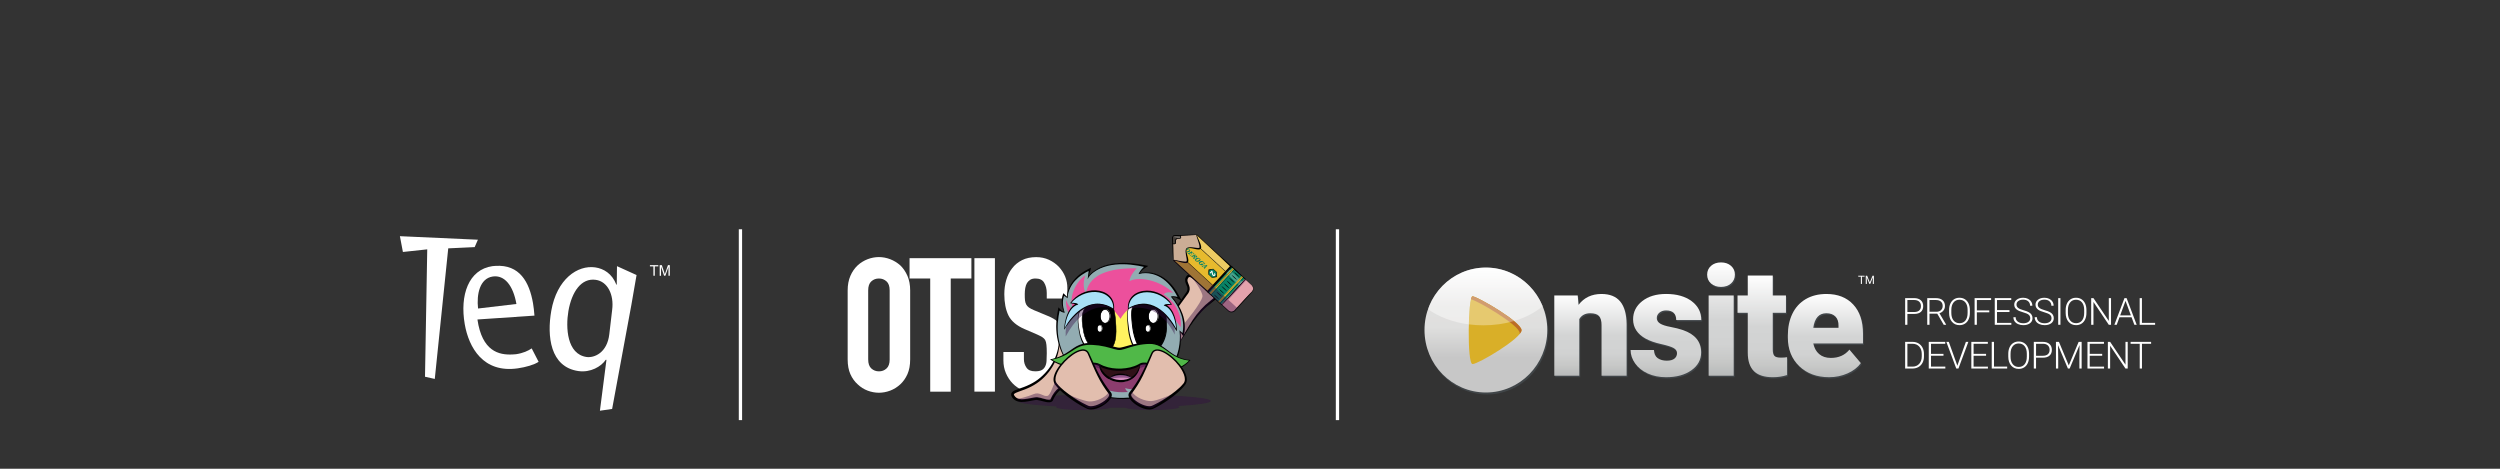 <?xml version="1.0" encoding="utf-8"?>
<!-- Generator: Adobe Illustrator 23.0.6, SVG Export Plug-In . SVG Version: 6.00 Build 0)  -->
<svg version="1.1" id="Layer_1" xmlns="http://www.w3.org/2000/svg" xmlns:xlink="http://www.w3.org/1999/xlink" x="0px" y="0px"
	 viewBox="0 0 400 75" style="enable-background:new 0 0 400 75;" xml:space="preserve">
<rect x="0" y="0" width="400" height="75" fill="#333333" stroke="none"/>
<style type="text/css">
	.st0{fill:#FFFFFF;}
	.st1{opacity:0.4;}
	.st2{fill:#310940;}
	.st3{fill:#E2BEAE;}
	.st4{fill:#92ACB2;}
	.st5{fill:#8B3D6E;}
	.st6{fill:#FFF360;}
	.st7{fill:#EC509C;}
	.st8{fill:#A9E0F7;}
	.st9{fill:#301118;}
	.st10{fill:#D48BBC;}
	.st11{fill:#50B848;}
	.st12{fill:#CBAD95;}
	.st13{fill:#443E39;}
	.st14{fill:#E4A2AC;}
	.st15{fill:#E7BA2D;}
	.st16{opacity:0.25;}
	.st17{fill:#078366;}
	.st18{opacity:0.33;enable-background:new    ;}
	.st19{fill:#5C6A75;}
	.st20{fill:url(#SVGID_1_);}
	.st21{fill:url(#SVGID_2_);}
	.st22{fill:url(#SVGID_3_);}
	.st23{fill:url(#SVGID_4_);}
	.st24{fill:url(#SVGID_5_);}
	.st25{opacity:0.33;fill:#5C6A75;enable-background:new    ;}
	.st26{fill:url(#SVGID_6_);}
	.st27{opacity:0.44;fill:#FFFFFF;enable-background:new    ;}
	.st28{fill:#D9AF28;}
	.st29{fill:#BB6C28;}
	.st30{opacity:0.33;fill:#FFFFFF;enable-background:new    ;}
</style>
<g>
	<g>
		<polygon class="st0" points="76.466,38.354 63.984,37.789 64.465,40.316 68.359,39.896 68,60.279 69.565,60.63 71.718,39.736 
			75.947,39.537 		"/>
		<path class="st0" d="M82.558,56.675c-0.183,0.023-0.366,0.015-0.542,0.038c-2.214,0.122-4.893-0.527-5.626-5.596l9.123-0.618
			c-0.076-0.855-0.115-1.29-0.229-1.97c-0.588-3.397-2.145-6.245-6.023-5.985c-0.145,0.023-0.328,0.015-0.473,0.038
			c-3.825,0.55-5.237,4.634-4.428,9.291c0.649,3.718,2.939,7.863,8.481,7.061c1.321-0.191,2.649-0.58,3.336-1.046l-1.107-2.145
			C84.512,56.126,83.703,56.507,82.558,56.675z M78.855,44.24c1.863-0.267,3.252,1.435,3.771,4.397l-6.138,0.725
			C76.237,47.095,76.748,44.545,78.855,44.24z"/>
		<path class="st0" d="M98.681,45.553l-0.069-0.015c-0.687-1.763-2.015-2.557-3.374-2.756c-2.825-0.405-6.145,1.855-7.039,6.97
			c-0.695,4.008-0.198,8.962,4.344,9.619c1.931,0.275,3.641-0.71,4.382-1.809l0.107,0.015l-1.046,8.138l1.954-0.282l3.076-16.634
			l0.832-4.794l-3.13-1.42L98.681,45.553z M97.948,49.553l-0.458,3.909c-0.336,2.993-2.42,3.832-3.641,3.657
			c-3.145-0.458-3.359-4.695-2.901-7.367c0.534-3.061,2.061-5.313,4.382-4.977C97.23,45.041,98.253,47.163,97.948,49.553z"/>
		<polygon class="st0" points="103.986,42.621 104.544,42.621 104.544,44.118 104.765,44.118 104.765,42.621 105.33,42.621 
			105.33,42.423 103.986,42.423 		"/>
		<path class="st0" d="M106.872,42.423l-0.405,1.183c-0.046,0.115-0.076,0.206-0.092,0.267c-0.015-0.053-0.046-0.137-0.084-0.252
			l-0.397-1.199h-0.344v1.702h0.214v-1.45l0.489,1.443h0.206l0.496-1.42v1.42h0.214v-1.695H106.872z"/>
	</g>
	<g>
		<g>
			<path class="st0" d="M144.048,42.461L144.048,42.461c-0.489-0.435-1.031-0.763-1.626-0.992c-1.183-0.45-2.412-0.45-3.596,0
				c-0.588,0.229-1.13,0.557-1.596,0.985c-0.481,0.45-0.878,1.015-1.168,1.687c-0.29,0.672-0.435,1.45-0.435,2.321v11.054
				c0,0.908,0.145,1.702,0.435,2.351c0.29,0.649,0.687,1.199,1.168,1.626c0.466,0.443,1,0.786,1.595,1.008
				c0.588,0.221,1.199,0.336,1.802,0.336s1.206-0.115,1.802-0.336c0.588-0.221,1.137-0.565,1.618-1.008
				c0.466-0.428,0.855-0.977,1.145-1.626c0.29-0.657,0.435-1.45,0.435-2.351V46.461c0-0.87-0.145-1.649-0.435-2.321
				C144.903,43.476,144.514,42.904,144.048,42.461z M142.346,57.515c0,0.657-0.168,1.145-0.504,1.443
				c-0.344,0.313-0.74,0.458-1.214,0.458c-0.473,0-0.87-0.153-1.214-0.458c-0.336-0.305-0.504-0.786-0.504-1.443V46.461
				c0-0.657,0.168-1.145,0.504-1.443c0.344-0.313,0.74-0.458,1.214-0.458s0.87,0.153,1.214,0.458
				c0.336,0.298,0.504,0.786,0.504,1.443C142.346,46.461,142.346,57.515,142.346,57.515z"/>
			<polygon class="st0" points="145.529,44.56 148.835,44.56 148.835,62.668 152.117,62.668 152.117,44.56 155.423,44.56 
				155.423,41.308 145.529,41.308 			"/>
			<rect x="155.904" y="41.308" class="st0" width="3.283" height="21.352"/>
			<path class="st0" d="M170.775,47.759v-1.679c0-1.267-0.45-2.397-1.351-3.382c-0.443-0.466-0.985-0.847-1.588-1.13
				c-0.611-0.282-1.298-0.428-2.038-0.428c-0.87,0-1.634,0.16-2.267,0.481c-0.634,0.321-1.16,0.748-1.565,1.275
				c-0.427,0.527-0.748,1.168-0.962,1.893c-0.214,0.718-0.313,1.496-0.313,2.29c0,1.336,0.221,2.473,0.649,3.367
				c0.443,0.916,1.313,1.657,2.588,2.206l2.038,0.878c0.344,0.153,0.618,0.298,0.824,0.428c0.183,0.122,0.336,0.275,0.443,0.45
				c0.099,0.191,0.168,0.45,0.198,0.779c0.038,0.344,0.053,0.794,0.053,1.328c0,0.458-0.015,0.886-0.038,1.26
				c-0.023,0.351-0.107,0.649-0.244,0.901c-0.13,0.237-0.305,0.42-0.542,0.542c-0.237,0.13-0.588,0.191-1.031,0.191
				c-0.657,0-1.107-0.183-1.382-0.573c-0.282-0.405-0.42-0.855-0.42-1.359v-1.153h-3.283v1.328c0,0.733,0.13,1.42,0.397,2.038
				c0.26,0.618,0.618,1.168,1.061,1.634c0.45,0.473,0.992,0.847,1.611,1.107c0.618,0.267,1.298,0.397,2.015,0.397
				c0.939,0,1.756-0.168,2.42-0.489c0.664-0.328,1.206-0.786,1.618-1.359c0.389-0.55,0.672-1.221,0.847-2
				c0.168-0.771,0.26-1.611,0.26-2.504c0-0.763-0.038-1.458-0.115-2.069c-0.076-0.618-0.221-1.176-0.443-1.672
				c-0.237-0.473-0.565-0.893-0.977-1.26c-0.405-0.359-0.947-0.672-1.596-0.931l-2.183-0.908c-0.359-0.153-0.641-0.298-0.84-0.443
				c-0.183-0.137-0.328-0.298-0.428-0.481c-0.099-0.191-0.16-0.412-0.191-0.657c-0.031-0.267-0.038-0.603-0.038-1.008
				c0-0.336,0.031-0.672,0.084-0.977c0.053-0.298,0.145-0.565,0.275-0.786c0.137-0.214,0.305-0.382,0.527-0.527
				c0.206-0.13,0.489-0.198,0.832-0.198c0.657,0,1.107,0.214,1.374,0.649c0.282,0.466,0.428,1.023,0.428,1.664v0.893h3.29V47.759z"
				/>
		</g>
		<g>
			<g class="st1">
				<path class="st2" d="M193.73,64.157c0-0.603-6.916-1.084-15.451-1.084c-8.535,0-15.451,0.489-15.451,1.084
					c0,0.359,2.458,0.672,6.245,0.87c-0.061,0.031-0.099,0.069-0.099,0.099c0,0.275,1.985,0.489,4.428,0.489
					c2.099,0,3.855-0.16,4.313-0.382c0.191,0,0.382,0,0.573,0c0.565,0,1.13,0,1.679-0.008c0.435,0.221,2.206,0.389,4.321,0.389
					c2.443,0,4.428-0.221,4.428-0.489c0-0.053-0.084-0.107-0.237-0.16C191.699,64.775,193.73,64.477,193.73,64.157z"/>
			</g>
			<g>
				<path class="st3" d="M190.661,44.285c0.26,0.115,0.496,0.305,0.786,0.321c0.031,0,0.061,0,0.092,0
					c0.695-0.015,0.657-0.565,1.031-1c0.122-0.145,0.29-0.252,0.466-0.336c1.244-0.603,3.252,0.076,3.13,1.657
					c-0.038,0.527-0.267,1.015-0.542,1.466c-0.718,1.191-1.916,1.687-2.802,2.695c-0.206,0.237-0.443,0.45-0.687,0.664
					c-0.252,0.221-0.397,0.42-0.58,0.702c-0.435,0.679-0.954,1.328-1.405,2.008c-0.412,0.626-0.809,1.267-1.191,1.916
					c-0.153,0.26-0.511,1.137-0.939,1.015c-0.473-0.137-0.298-1.519-0.496-1.878c-0.366-0.664-0.679-1.023-0.595-1.84
					c0.046-0.45,0.252-0.817,0.519-1.16c0.168-0.214,0.313-0.473,0.458-0.702c0.084-0.13,0.412-0.481,0.412-0.634
					c0.214-0.328,0.412-0.687,0.672-0.977c0.313-0.351,0.58-0.748,0.847-1.145c0.13-0.191,0.26-0.397,0.29-0.626
					c0.053-0.328-0.107-0.573-0.183-0.878C189.829,45.034,189.791,43.911,190.661,44.285z"/>
			</g>
			<g>
				<path d="M188.195,55.645c0.183-0.298,0.359-0.595,0.527-0.893c0.176-0.298,0.344-0.595,0.519-0.893
					c0.344-0.595,0.679-1.206,1.038-1.794c0.359-0.588,0.74-1.168,1.168-1.725c0.428-0.55,0.901-1.069,1.412-1.542
					c0.26-0.237,0.527-0.466,0.802-0.679c0.267-0.214,0.534-0.428,0.779-0.657c0.252-0.229,0.481-0.473,0.695-0.725
					c0.107-0.13,0.198-0.26,0.29-0.397c0.084-0.137,0.168-0.282,0.229-0.428c0.122-0.29,0.191-0.603,0.176-0.916
					c-0.015-0.313-0.107-0.626-0.229-0.931c-0.061-0.153-0.13-0.305-0.206-0.458s-0.153-0.305-0.229-0.458s-0.153-0.298-0.244-0.435
					c-0.084-0.137-0.176-0.26-0.282-0.351c-0.099-0.084-0.206-0.13-0.336-0.13c-0.13-0.008-0.282,0.031-0.428,0.076
					c-0.038,0.015-0.076,0.023-0.115,0.038l-0.053,0.023c-0.015,0.008-0.031,0.015-0.053,0.023c-0.069,0.031-0.13,0.069-0.183,0.107
					c-0.107,0.084-0.198,0.191-0.275,0.321c-0.145,0.267-0.237,0.595-0.328,0.916c-0.023,0.084-0.038,0.153-0.053,0.237
					c-0.015,0.076-0.023,0.16-0.031,0.237c-0.015,0.168-0.015,0.336-0.053,0.542c-0.015,0.099-0.046,0.221-0.137,0.328
					c-0.046,0.053-0.107,0.099-0.168,0.13c-0.061,0.031-0.13,0.046-0.183,0.053c-0.115,0.015-0.221,0-0.313-0.015
					c-0.061-0.008-0.107-0.015-0.153-0.023l-0.069-0.015c-0.031-0.008-0.053-0.015-0.084-0.031c-0.099-0.046-0.183-0.099-0.26-0.153
					c-0.076-0.053-0.145-0.115-0.214-0.168c-0.137-0.115-0.267-0.229-0.397-0.321c-0.13-0.099-0.267-0.183-0.374-0.214
					c-0.061-0.008-0.099-0.008-0.137,0.008c-0.038,0.015-0.076,0.053-0.115,0.107c-0.038,0.053-0.069,0.122-0.099,0.183
					c-0.023,0.061-0.038,0.13-0.038,0.191c-0.008,0.13,0.031,0.275,0.092,0.428c0.061,0.153,0.13,0.313,0.191,0.489
					c0.031,0.092,0.053,0.183,0.069,0.282c0.015,0.099,0.015,0.198,0.008,0.298c-0.023,0.198-0.092,0.397-0.191,0.557
					c-0.023,0.038-0.053,0.084-0.076,0.122c-0.031,0.038-0.053,0.076-0.084,0.107c-0.053,0.069-0.107,0.137-0.153,0.206
					c-0.405,0.55-0.809,1.115-1.214,1.672l-1.206,1.679c-0.198,0.282-0.405,0.557-0.611,0.832c-0.206,0.275-0.412,0.55-0.641,0.817
					l-0.13-0.107c0.206-0.267,0.405-0.55,0.603-0.832l0.588-0.847l1.168-1.71c0.389-0.573,0.771-1.145,1.176-1.71
					c0.053-0.069,0.099-0.145,0.153-0.214c0.031-0.038,0.053-0.069,0.069-0.099c0.023-0.031,0.046-0.069,0.061-0.099
					c0.076-0.13,0.13-0.275,0.137-0.412c0.008-0.145-0.015-0.29-0.069-0.435c-0.053-0.153-0.122-0.305-0.191-0.473
					c-0.069-0.168-0.13-0.359-0.122-0.573c0-0.107,0.023-0.214,0.061-0.313c0.038-0.099,0.084-0.191,0.145-0.275
					s0.145-0.176,0.267-0.229c0.061-0.031,0.122-0.046,0.191-0.053c0.061-0.008,0.13,0,0.183,0.015
					c0.115,0.023,0.206,0.069,0.298,0.122c0.084,0.046,0.16,0.099,0.237,0.16c0.145,0.107,0.275,0.221,0.405,0.328
					s0.26,0.206,0.382,0.252c0.015,0.008,0.031,0.008,0.038,0.015l0.053,0.015c0.038,0.008,0.076,0.015,0.115,0.023
					c0.076,0.008,0.145,0.015,0.198,0.008c0.031,0,0.046-0.008,0.061-0.015s0.023-0.015,0.031-0.023
					c0.015-0.023,0.038-0.076,0.053-0.145c0.023-0.137,0.031-0.313,0.038-0.489c0.008-0.092,0.015-0.183,0.031-0.275
					c0.015-0.092,0.038-0.191,0.061-0.275c0.046-0.168,0.092-0.344,0.145-0.511c0.053-0.168,0.122-0.344,0.214-0.511
					c0.092-0.168,0.221-0.336,0.389-0.458c0.084-0.061,0.168-0.115,0.26-0.16c0.023-0.008,0.046-0.023,0.069-0.031l0.061-0.023
					c0.046-0.015,0.084-0.031,0.13-0.046c0.176-0.061,0.366-0.107,0.588-0.099c0.107,0,0.221,0.023,0.321,0.069
					c0.107,0.038,0.198,0.099,0.282,0.168c0.16,0.137,0.275,0.298,0.366,0.45c0.099,0.16,0.176,0.313,0.26,0.466
					c0.076,0.16,0.153,0.313,0.229,0.466c0.076,0.16,0.153,0.321,0.214,0.489c0.137,0.336,0.237,0.695,0.252,1.076
					c0.015,0.382-0.069,0.763-0.221,1.099c-0.076,0.168-0.168,0.328-0.267,0.481s-0.206,0.298-0.321,0.435
					c-0.229,0.275-0.481,0.519-0.748,0.756c-0.267,0.229-0.542,0.45-0.817,0.657c-0.275,0.206-0.534,0.42-0.794,0.641
					c-1.031,0.893-1.87,1.985-2.634,3.13c-0.382,0.573-0.748,1.16-1.115,1.741c-0.183,0.29-0.366,0.58-0.557,0.87
					C188.592,55.072,188.394,55.362,188.195,55.645z"/>
			</g>
			<g>
				<path class="st3" d="M168.851,62.851c-0.137,0.214-0.252,0.443-0.382,0.657c-0.099,0.16-0.115,0.336-0.282,0.45
					c-0.321,0.229-0.504,0.153-0.863,0.076c-0.344-0.076-0.679-0.176-1.008-0.29c-0.344-0.122-0.718,0-1.069,0.046
					c-0.328,0.046-0.641,0.229-0.962,0.313c-0.489,0.13-0.985,0.069-1.45-0.092c-0.313-0.107-1.237-0.878-0.595-1.183
					c0.29-0.137,0.611-0.244,0.908-0.366c0.267-0.107,0.557-0.244,0.824-0.382c0.26-0.13,0.542-0.176,0.763-0.366
					c0.214-0.191,0.45-0.305,0.695-0.443c0.328-0.191,0.641-0.397,0.947-0.618c0.16-0.115,0.344-0.214,0.496-0.336
					c0.122-0.099,0.206-0.221,0.305-0.344c0.305-0.351,0.618-0.695,0.916-1.046c0.321-0.374,0.534-0.962,0.718-1.412
					c0.214-0.55,0.443-1.115,0.511-1.702c0.061-0.489,0.069-1,0.229-1.473c0.122-0.351,0.634-0.71,1.015-0.618
					c0.313,0.069,0.603,0.351,0.924,0.45c0.794,0.244,1.092,0.886,1.176,1.657c0.099,0.87-0.351,1.512-0.74,2.252
					c-0.511,0.954-0.771,2.031-1.344,2.962c-0.229,0.366-0.511,0.702-0.855,0.962C169.385,62.271,169.088,62.47,168.851,62.851z"/>
			</g>
			<g>
				<path d="M169.439,53.179c0.053,0.336,0.092,0.679,0.099,1.031c0.008,0.344,0,0.687-0.031,1.038
					c-0.061,0.687-0.214,1.374-0.45,2.031c-0.122,0.328-0.26,0.649-0.42,0.954c-0.16,0.313-0.344,0.611-0.542,0.893
					c-0.397,0.573-0.863,1.099-1.389,1.565s-1.115,0.855-1.741,1.176c-0.626,0.321-1.283,0.557-1.931,0.786
					c-0.16,0.061-0.321,0.115-0.466,0.183c-0.076,0.031-0.145,0.069-0.198,0.107c-0.061,0.038-0.107,0.076-0.13,0.115
					c-0.023,0.031-0.023,0.046-0.015,0.084c0.008,0.038,0.031,0.092,0.069,0.153c0.038,0.061,0.092,0.115,0.137,0.176
					c0.053,0.053,0.107,0.107,0.16,0.145c0.115,0.084,0.244,0.153,0.389,0.191c0.145,0.038,0.298,0.061,0.45,0.069
					c0.313,0.008,0.649-0.038,0.977-0.092c0.336-0.061,0.672-0.13,1.015-0.183c0.084-0.015,0.176-0.023,0.26-0.038
					c0.046-0.008,0.084-0.008,0.145-0.015c0.053,0,0.107,0,0.16,0.008c0.198,0.023,0.366,0.061,0.542,0.107
					c0.336,0.092,0.664,0.191,0.985,0.252c0.16,0.031,0.321,0.046,0.435,0.031c0.061-0.008,0.099-0.031,0.115-0.046
					c0.008-0.008,0.015-0.015,0.023-0.038c0.015-0.038,0.038-0.084,0.053-0.122c0.153-0.328,0.328-0.634,0.542-0.924
					s0.458-0.557,0.763-0.779c0.153-0.107,0.321-0.206,0.504-0.267c0.183-0.061,0.382-0.099,0.588-0.084
					c0.107,0.008,0.206,0.031,0.305,0.069c0.092,0.031,0.183,0.076,0.252,0.107c0.031,0.015,0.061,0.023,0.053,0.023
					c0,0-0.023,0-0.031,0.008c-0.015,0.008-0.015,0.008-0.015,0.008c0.008,0,0.023-0.031,0.031-0.061
					c0.015-0.031,0.023-0.069,0.031-0.107c0.023-0.076,0.038-0.16,0.053-0.229c0.008-0.031,0.008-0.053,0.008-0.069
					c0-0.015,0,0,0.008,0.008c0.008,0-0.008-0.008-0.031-0.008c-0.023-0.008-0.061-0.008-0.107-0.008c-0.038,0-0.084,0-0.137-0.008
					s-0.107-0.008-0.183-0.046c-0.038-0.015-0.076-0.046-0.107-0.084s-0.053-0.084-0.069-0.122c-0.023-0.084-0.015-0.145,0-0.198
					c0.008-0.053,0.023-0.107,0.038-0.145l0.038-0.122c0.023-0.084,0.061-0.168,0.092-0.244c0.031-0.084,0.061-0.16,0.092-0.244
					c0.252-0.641,0.519-1.275,0.794-1.908s0.55-1.26,0.84-1.886c0.145-0.313,0.29-0.626,0.435-0.939
					c0.153-0.313,0.298-0.618,0.458-0.924l0.145,0.076c-0.298,0.611-0.565,1.252-0.832,1.878c-0.267,0.634-0.534,1.267-0.794,1.901
					s-0.511,1.275-0.748,1.916c-0.031,0.076-0.061,0.16-0.084,0.237c-0.031,0.076-0.061,0.16-0.084,0.237l-0.038,0.122
					c-0.015,0.038-0.023,0.076-0.023,0.107c-0.008,0.031,0,0.053,0,0.053s0-0.008-0.008-0.015c0-0.031-0.008-0.031,0-0.031
					c0.008,0,0.031,0.008,0.069,0.008c0.031,0,0.076,0,0.122,0c0.046,0,0.092,0,0.153,0.008c0.053,0.008,0.13,0.023,0.206,0.084
					c0.038,0.031,0.069,0.069,0.092,0.107s0.031,0.084,0.038,0.115c0.008,0.076,0.008,0.13,0,0.183
					c-0.015,0.092-0.031,0.176-0.061,0.267c-0.015,0.046-0.023,0.092-0.046,0.145c-0.023,0.053-0.038,0.099-0.092,0.168
					c-0.031,0.031-0.061,0.069-0.115,0.092c-0.053,0.023-0.115,0.038-0.16,0.031c-0.092-0.008-0.145-0.031-0.191-0.053
					c-0.092-0.038-0.153-0.076-0.221-0.092c-0.069-0.023-0.13-0.038-0.198-0.038c-0.137-0.008-0.282,0.015-0.428,0.069
					c-0.137,0.053-0.275,0.13-0.397,0.221c-0.252,0.191-0.473,0.435-0.664,0.695c-0.191,0.267-0.359,0.557-0.496,0.855
					c-0.015,0.038-0.031,0.076-0.046,0.115c-0.023,0.061-0.069,0.13-0.122,0.176c-0.107,0.099-0.237,0.145-0.344,0.16
					c-0.221,0.031-0.405,0.008-0.588-0.023c-0.359-0.061-0.687-0.168-1.015-0.244c-0.16-0.038-0.328-0.076-0.473-0.092
					c-0.038,0-0.069-0.008-0.099-0.008c-0.023,0-0.069,0.008-0.107,0.008c-0.084,0.008-0.168,0.023-0.244,0.031
					c-0.328,0.053-0.664,0.122-1.008,0.183s-0.695,0.115-1.069,0.099c-0.183-0.008-0.374-0.031-0.565-0.084s-0.374-0.137-0.534-0.26
					c-0.076-0.061-0.153-0.13-0.221-0.198c-0.031-0.038-0.061-0.076-0.092-0.115s-0.061-0.076-0.084-0.122
					c-0.053-0.084-0.107-0.183-0.13-0.321c-0.008-0.069-0.008-0.137,0.008-0.214c0.015-0.076,0.053-0.137,0.092-0.191
					c0.076-0.107,0.168-0.168,0.252-0.229c0.084-0.053,0.168-0.092,0.252-0.13c0.168-0.076,0.336-0.137,0.496-0.191
					c0.328-0.115,0.649-0.221,0.962-0.344c0.313-0.122,0.626-0.252,0.931-0.405c0.603-0.298,1.176-0.657,1.679-1.092
					c0.511-0.435,0.977-0.931,1.382-1.473c0.405-0.542,0.74-1.13,1-1.756c0.26-0.626,0.443-1.283,0.542-1.962
					C169.477,54.546,169.492,53.858,169.439,53.179z"/>
			</g>
			<g>
				<g>
					<path class="st4" d="M170.775,58.34c0.115,0.58,2.718,4.947,5.657,5.496c-0.176-0.473-0.214-0.679-0.214-0.679
						s2.199,1.252,7.092,0.137c-0.344-0.122-0.664-0.336-0.664-0.336s3.328-0.916,4.458-3.191c1.313-2.634-3.336-1.512-3.336-1.512
						l-10.71-0.786L170.775,58.34z"/>
				</g>
				<g>
					<path d="M170.821,58.363c0.008,0,0.015-0.008,0.015-0.008l0.008,0.031c0.008,0.015,0.015,0.038,0.023,0.053
						c0.015,0.038,0.031,0.076,0.046,0.115c0.038,0.076,0.076,0.153,0.115,0.221c0.076,0.145,0.16,0.298,0.252,0.435
						c0.176,0.29,0.359,0.573,0.557,0.847c0.389,0.55,0.817,1.076,1.283,1.557c0.466,0.489,0.97,0.939,1.519,1.313
						s1.16,0.672,1.809,0.794l0,0l-0.13,0.153c-0.031-0.115-0.061-0.237-0.092-0.351c-0.015-0.061-0.023-0.115-0.038-0.176
						c-0.008-0.061-0.023-0.115-0.031-0.183l0,0l-0.023-0.107l0.099,0.046c0.26,0.13,0.55,0.221,0.832,0.298
						c0.29,0.076,0.58,0.13,0.878,0.168c0.588,0.084,1.191,0.107,1.786,0.092c0.595-0.015,1.191-0.069,1.786-0.153
						c0.588-0.084,1.176-0.198,1.756-0.336l0,0v0.229c-0.122-0.053-0.229-0.115-0.336-0.183s-0.214-0.137-0.313-0.221l0,0
						l-0.092-0.053l0.107-0.031c0.412-0.13,0.824-0.298,1.214-0.481c0.397-0.183,0.779-0.389,1.145-0.626
						c0.366-0.237,0.718-0.496,1.031-0.794c0.313-0.298,0.603-0.626,0.824-0.992c0.107-0.183,0.214-0.374,0.282-0.573
						c0.076-0.198,0.122-0.405,0.099-0.595c-0.008-0.099-0.038-0.191-0.092-0.267s-0.122-0.145-0.198-0.206
						c-0.16-0.115-0.366-0.176-0.573-0.214c-0.42-0.076-0.855-0.061-1.29-0.031c-0.435,0.038-0.863,0.107-1.29,0.206h-0.015h-0.015
						l-5.351-0.405l-5.351-0.42l0,0h0.023C172.324,57.798,171.576,58.08,170.821,58.363z M170.729,58.317
						c0.763-0.305,1.534-0.603,2.313-0.901l0.008-0.008h0.015l0,0l5.359,0.366l5.359,0.382h-0.031
						c0.435-0.099,0.87-0.176,1.313-0.214c0.443-0.038,0.893-0.053,1.344,0.023c0.221,0.038,0.45,0.107,0.649,0.244
						c0.099,0.069,0.191,0.153,0.26,0.26s0.107,0.229,0.122,0.351c0.031,0.244-0.031,0.481-0.107,0.695
						c-0.084,0.214-0.191,0.412-0.305,0.603c-0.237,0.382-0.534,0.725-0.863,1.023c-0.328,0.305-0.687,0.565-1.069,0.802
						c-0.382,0.229-0.771,0.435-1.176,0.611c-0.42,0.183-0.832,0.336-1.26,0.458l0.015-0.092l0,0
						c0.107,0.053,0.221,0.107,0.328,0.153c0.115,0.046,0.229,0.084,0.344,0.115l0.412,0.107l-0.427,0.122l0,0
						c-0.588,0.13-1.183,0.237-1.786,0.313s-1.206,0.122-1.809,0.122s-1.214-0.031-1.809-0.122
						c-0.298-0.046-0.595-0.107-0.886-0.191c-0.29-0.084-0.58-0.176-0.855-0.321l0.076-0.053l0,0
						c0.015,0.053,0.038,0.107,0.053,0.16c0.023,0.053,0.046,0.107,0.069,0.16c0.046,0.107,0.092,0.214,0.145,0.321l0.084,0.176
						l-0.214-0.031l0,0c-0.687-0.137-1.313-0.458-1.878-0.855c-0.565-0.397-1.069-0.863-1.534-1.359
						c-0.466-0.504-0.886-1.038-1.275-1.596c-0.191-0.282-0.382-0.565-0.55-0.863c-0.084-0.145-0.168-0.298-0.244-0.45
						c-0.038-0.076-0.076-0.153-0.115-0.229c-0.015-0.038-0.038-0.076-0.053-0.122c-0.008-0.023-0.015-0.038-0.023-0.061
						l-0.008-0.031C170.729,58.363,170.729,58.332,170.729,58.317z"/>
				</g>
			</g>
			<g>
				<path class="st5" d="M173.073,56.82c-0.878,1.45,0.695,4.26,2.512,4.932c-0.13-0.435,0.107-0.992,0.107-0.992
					s0.229,2.313,4.786,1.962c-0.282-0.176-0.527-0.664-0.412-0.618c1.779,0.58,3.756-0.565,3.55-0.702
					c-0.527-0.351,0.649-0.183,1.84-1.596c-1.565-0.618-1.183-3.023-1.183-3.023l-2.29-0.237l-6.993-0.038L173.073,56.82z"/>
			</g>
			<g>
				<g>
					<path class="st4" d="M170.805,58.027c-2.138-3.473-1.817-6.39-1.366-8.581c0,0,0.382,0.428,0.84,0.511
						c-0.26-0.794-0.511-1.71-0.084-2.84l0.573,0.481c0,0-0.137-2.794,3.603-4.512l-0.252,1.275c0,0,1.947-3.412,9.252-1.748
						c-0.771,0.473-1.099,1.153-1.099,1.153s3.924-1.244,6.435,4.008c-0.687-0.405-1.275-0.29-1.275-0.29s2.649,2.71,1.855,6.046
						l-0.489-0.542c0,0,0.481,3.138-1.244,5.535c0,0-1.672-1.649-4.229-1.634c-2.557,0.015-9.008-0.397-9.405-0.328
						C173.531,56.637,170.805,58.027,170.805,58.027z"/>
				</g>
				<g>
					<path d="M170.79,58.08c-0.115-0.16-0.237-0.351-0.321-0.504c-0.092-0.16-0.183-0.328-0.267-0.489
						c-0.168-0.336-0.328-0.672-0.466-1.023c-0.275-0.695-0.481-1.42-0.603-2.16s-0.16-1.496-0.122-2.244
						c0.038-0.748,0.145-1.496,0.29-2.229l0.053-0.26l0.183,0.191l0,0c0.046,0.053,0.099,0.115,0.153,0.176
						c0.053,0.053,0.115,0.107,0.176,0.16c0.122,0.099,0.267,0.176,0.42,0.221l-0.061,0.069l0,0
						c-0.16-0.458-0.305-0.931-0.344-1.428c-0.023-0.244-0.015-0.496,0.015-0.748c0.031-0.244,0.092-0.489,0.176-0.725l0.053-0.168
						l0.145,0.115l0,0l0.519,0.534l-0.092,0.046l0,0c-0.008-0.137,0.008-0.26,0.023-0.389c0.015-0.13,0.038-0.252,0.061-0.382
						c0.053-0.252,0.137-0.496,0.237-0.733c0.099-0.237,0.214-0.466,0.351-0.687s0.29-0.428,0.458-0.626
						c0.16-0.198,0.351-0.382,0.534-0.557c0.099-0.084,0.191-0.176,0.29-0.252l0.153-0.122l0.153-0.115
						c0.42-0.305,0.863-0.565,1.328-0.786l0.267-0.13l-0.053,0.298l0,0l-0.351,1.252l-0.099-0.038l0,0
						c0.115-0.183,0.252-0.344,0.397-0.496s0.305-0.29,0.473-0.42c0.336-0.252,0.695-0.473,1.076-0.649s0.779-0.313,1.183-0.42
						s0.817-0.176,1.237-0.229c0.832-0.092,1.672-0.099,2.504-0.031s1.657,0.198,2.473,0.374l0.336,0.069l-0.29,0.191l0,0
						c-0.115,0.061-0.221,0.13-0.328,0.206c-0.107,0.076-0.206,0.16-0.298,0.244c-0.099,0.092-0.183,0.183-0.267,0.282
						c-0.084,0.099-0.168,0.206-0.229,0.313l-0.061-0.076l0,0c0.344-0.099,0.687-0.137,1.038-0.145
						c0.351-0.008,0.695,0.031,1.038,0.092c0.687,0.137,1.336,0.428,1.916,0.824c0.58,0.397,1.076,0.893,1.504,1.443
						c0.428,0.55,0.786,1.153,1.099,1.779l0.214,0.428l-0.428-0.229l0,0c-0.084-0.061-0.176-0.115-0.267-0.16
						c-0.092-0.046-0.191-0.084-0.29-0.122c-0.099-0.031-0.206-0.053-0.305-0.076c-0.107-0.015-0.214-0.023-0.313-0.015l0.031-0.092
						l0,0c0.382,0.405,0.71,0.847,1,1.321c0.29,0.473,0.534,0.97,0.718,1.496s0.313,1.069,0.351,1.634
						c0.046,0.557,0.008,1.122-0.115,1.672l0,0l-0.099,0.275l-0.153-0.214l-0.42-0.603l0,0l0.092-0.046
						c0.069,0.489,0.084,0.97,0.076,1.458c-0.015,0.489-0.061,0.97-0.153,1.45s-0.221,0.954-0.405,1.412
						c-0.176,0.458-0.42,0.893-0.695,1.298l0,0l-0.092,0.13l-0.115-0.115c-0.122-0.115-0.26-0.229-0.405-0.336
						c-0.145-0.107-0.29-0.206-0.443-0.305c-0.305-0.191-0.618-0.359-0.947-0.496c-0.328-0.137-0.672-0.252-1.015-0.328
						c-0.351-0.076-0.702-0.13-1.061-0.145c-0.092,0-0.176-0.008-0.267-0.008h-0.275l-0.55-0.008
						c-0.366-0.008-0.733-0.023-1.092-0.031c-0.733-0.023-1.458-0.061-2.183-0.099c-1.458-0.069-2.909-0.153-4.367-0.221
						c-0.183-0.008-0.366-0.015-0.542-0.015c-0.092,0-0.183,0-0.267,0c-0.046,0-0.084,0-0.122,0.008s-0.084,0.023-0.122,0.038
						c-0.336,0.13-0.664,0.282-0.992,0.435s-0.657,0.313-0.985,0.473l-0.527,0.267l-0.244,0.122l-0.122,0.061l-0.061,0.031
						l-0.038,0.015l-0.015,0.008l-0.008,0.008C170.828,58.08,170.805,58.08,170.79,58.08z M170.821,57.973
						c-0.008-0.008-0.023-0.008-0.031,0h0.008l0.015-0.008l0.031-0.015l0.061-0.031l0.122-0.061l0.244-0.122l0.489-0.244
						c0.328-0.16,0.657-0.321,0.985-0.481s0.657-0.313,1-0.45c0.046-0.015,0.084-0.031,0.137-0.046
						c0.053-0.015,0.107-0.015,0.153-0.015c0.092,0,0.183,0,0.275,0c0.183,0,0.366,0.008,0.55,0.015
						c1.458,0.053,2.916,0.122,4.367,0.176c0.725,0.031,1.458,0.053,2.183,0.076c0.366,0.008,0.725,0.015,1.092,0.023h0.542h0.275
						c0.092,0,0.183,0,0.275,0c0.374,0.015,0.74,0.061,1.107,0.137c0.359,0.084,0.718,0.191,1.061,0.336
						c0.344,0.137,0.672,0.313,0.992,0.504c0.16,0.099,0.313,0.198,0.458,0.313c0.153,0.115,0.29,0.229,0.435,0.359l-0.206,0.015
						l0,0c0.275-0.382,0.519-0.794,0.702-1.229c0.191-0.435,0.328-0.893,0.435-1.359c0.107-0.466,0.168-0.947,0.191-1.42
						c0.023-0.481,0.023-0.962-0.031-1.435l-0.023-0.176l0.115,0.13l0,0l0.557,0.481L189.15,53.5l0,0
						c0.13-0.519,0.183-1.053,0.153-1.588s-0.13-1.069-0.298-1.58s-0.389-1.008-0.664-1.481c-0.275-0.466-0.588-0.916-0.947-1.321
						l0,0l-0.076-0.069l0.107-0.023c0.115-0.031,0.229-0.038,0.344-0.038c0.115,0,0.229,0.008,0.344,0.031
						c0.115,0.023,0.229,0.046,0.344,0.084c0.115,0.038,0.221,0.084,0.328,0.13l0,0l-0.221,0.198
						c-0.282-0.618-0.618-1.206-1.023-1.748c-0.405-0.542-0.878-1.038-1.42-1.435c-0.542-0.397-1.168-0.687-1.825-0.84
						c-0.328-0.076-0.664-0.115-1.008-0.115c-0.336,0-0.679,0.031-1,0.115l0,0l-0.122,0.046l0.053-0.122
						c0.061-0.13,0.13-0.244,0.206-0.359s0.16-0.221,0.252-0.328c0.092-0.107,0.183-0.206,0.29-0.298
						c0.099-0.092,0.214-0.176,0.328-0.26l0,0l0.046,0.267c-0.802-0.191-1.611-0.336-2.428-0.42s-1.641-0.092-2.458-0.015
						c-0.405,0.046-0.817,0.107-1.214,0.206c-0.397,0.099-0.786,0.229-1.16,0.389c-0.374,0.16-0.733,0.366-1.061,0.611
						c-0.16,0.122-0.321,0.252-0.466,0.397c-0.145,0.145-0.282,0.298-0.389,0.466l0,0l-0.137,0.282l0.038-0.321l0.153-1.29l0,0
						l0.214,0.168c-0.458,0.198-0.901,0.435-1.305,0.718l-0.153,0.107l-0.153,0.115c-0.099,0.076-0.191,0.153-0.29,0.237
						c-0.183,0.168-0.366,0.336-0.534,0.519c-0.168,0.183-0.321,0.382-0.458,0.588c-0.137,0.206-0.26,0.428-0.359,0.649
						c-0.107,0.229-0.191,0.466-0.252,0.702c-0.061,0.237-0.107,0.489-0.107,0.733l0,0l0.015,0.115l-0.107-0.069l-0.618-0.42l0,0
						l0.198-0.053c-0.084,0.214-0.153,0.443-0.198,0.672s-0.061,0.466-0.053,0.702c0.015,0.473,0.13,0.939,0.267,1.405l0,0
						l0.031,0.084l-0.092-0.015c-0.176-0.023-0.344-0.084-0.496-0.168c-0.076-0.038-0.153-0.092-0.221-0.137
						c-0.076-0.053-0.137-0.107-0.206-0.168l0,0l0.237-0.061c-0.16,0.725-0.275,1.45-0.328,2.183
						c-0.053,0.733-0.023,1.473,0.076,2.206c0.107,0.733,0.29,1.45,0.557,2.138c0.13,0.344,0.275,0.687,0.443,1.015
						c0.084,0.168,0.168,0.328,0.26,0.489c0.046,0.084,0.092,0.168,0.13,0.237C170.744,57.821,170.782,57.897,170.821,57.973z"/>
				</g>
			</g>
			<g>
				
					<ellipse transform="matrix(0.021 -1 1 0.021 122.66 230.865)" class="st6" cx="179.177" cy="52.82" rx="4.451" ry="2.29"/>
			</g>
			<g>
				<path class="st7" d="M176.271,47.835c-4.306-1.008-5.1,2.435-5.1,2.435s-0.672-0.565-0.611-2.298
					c0.473,1.267,0.878,1.397,1.168,1.481c0.115,0.031,0,0-0.046-0.107c-0.802-1.847,0.58-4.405,1.939-5.267
					c-0.405,1.344-0.214,2.153,0.145,3.107c0.069-0.282-0.221-4.428,8.107-4.252c0,0-1.092,1.099-1.16,2.054
					c1.389-0.779,4.657-0.282,7.023,1.863c0,0-1.145-0.321-1.534,0.267c1.97,1.206,2.977,3.573,2.702,5.222
					c-0.702-0.87-3.054-4.504-4.031-3.573c-1.374-1.55-4.42,0.137-5.588,2.237C179.279,50.996,177.141,48.041,176.271,47.835z"/>
			</g>
			<g>
				<g>
					<path class="st0" d="M177.897,52.271c0.061,2.26-0.221,4.183-2.031,4.428c-1.405,0.191-2.786-1.534-3.153-3.542
						c-0.405-2.244-0.55-4.176,2-4.848C177.256,47.644,177.806,49.255,177.897,52.271z"/>
				</g>
				<g>
					<path d="M177.981,52.271c0.015,0.473,0.023,0.954-0.008,1.435c-0.031,0.481-0.092,0.962-0.237,1.428
						c-0.076,0.229-0.168,0.458-0.29,0.672c-0.13,0.214-0.29,0.412-0.481,0.573c-0.198,0.16-0.42,0.282-0.664,0.359
						c-0.122,0.038-0.244,0.069-0.366,0.084c-0.122,0.023-0.252,0.031-0.382,0.023c-0.26-0.015-0.504-0.084-0.733-0.191
						s-0.435-0.252-0.618-0.412c-0.366-0.328-0.664-0.725-0.893-1.145c-0.229-0.428-0.405-0.878-0.527-1.336
						c-0.061-0.229-0.107-0.466-0.145-0.702c-0.038-0.237-0.076-0.473-0.107-0.71c-0.061-0.473-0.107-0.947-0.084-1.428
						c0.023-0.473,0.115-0.962,0.359-1.389c0.122-0.206,0.282-0.397,0.466-0.557c0.183-0.16,0.389-0.29,0.603-0.397
						c0.214-0.107,0.443-0.191,0.672-0.252c0.229-0.061,0.466-0.115,0.702-0.145c0.237-0.031,0.481-0.046,0.718-0.023
						c0.237,0.023,0.481,0.084,0.695,0.198c0.214,0.115,0.405,0.282,0.55,0.473c0.145,0.191,0.26,0.412,0.344,0.634
						c0.176,0.45,0.26,0.924,0.321,1.397C177.928,51.316,177.958,51.797,177.981,52.271z M177.813,52.271
						c-0.008-0.473-0.023-0.947-0.076-1.412c-0.046-0.466-0.122-0.939-0.282-1.382c-0.076-0.221-0.176-0.435-0.313-0.618
						c-0.137-0.191-0.313-0.351-0.511-0.458c-0.206-0.115-0.435-0.176-0.664-0.191c-0.229-0.023-0.466-0.008-0.702,0.031
						c-0.466,0.076-0.924,0.214-1.336,0.42c-0.206,0.107-0.405,0.237-0.58,0.389c-0.176,0.153-0.328,0.328-0.443,0.534
						c-0.237,0.397-0.344,0.87-0.366,1.336c-0.015,0.237-0.008,0.473,0.008,0.71c0.015,0.237,0.046,0.473,0.084,0.702
						c0.038,0.237,0.076,0.466,0.122,0.702s0.092,0.458,0.168,0.687c0.137,0.45,0.328,0.878,0.565,1.283
						c0.244,0.397,0.534,0.771,0.886,1.061c0.176,0.145,0.366,0.275,0.565,0.366c0.206,0.092,0.42,0.153,0.634,0.168
						c0.107,0.008,0.214,0,0.328-0.015c0.115-0.015,0.221-0.038,0.328-0.076c0.214-0.069,0.412-0.168,0.588-0.305
						c0.351-0.275,0.58-0.687,0.725-1.13c0.145-0.443,0.214-0.908,0.252-1.374C177.813,53.217,177.821,52.744,177.813,52.271z"/>
				</g>
			</g>
			<g>
				<path d="M178.554,52.171c0.115,2.275-0.252,3.993-2.061,4.214c-1.336,0.168-2.756-1.321-3.122-3.328
					c-0.405-2.244-0.55-4.176,2-4.848C177.92,47.545,178.386,48.881,178.554,52.171z"/>
				<path d="M176.286,56.446c-1.313,0-2.611-1.458-2.962-3.382c-0.412-2.275-0.55-4.222,2.031-4.893c1-0.26,1.687-0.221,2.168,0.13
					c0.756,0.557,0.97,1.893,1.069,3.863l0,0c0.069,1.298-0.031,2.214-0.313,2.893c-0.336,0.809-0.916,1.26-1.786,1.366
					C176.424,56.439,176.355,56.446,176.286,56.446z M176.477,48.087c-0.313,0-0.679,0.053-1.099,0.168
					c-2.504,0.657-2.374,2.557-1.97,4.794c0.359,1.977,1.741,3.458,3.076,3.29c1.534-0.191,2.16-1.473,2.023-4.168l0,0
					c-0.099-1.947-0.305-3.267-1.038-3.794C177.218,48.186,176.89,48.087,176.477,48.087z"/>
			</g>
			<g>
				<g>
					<path class="st0" d="M180.577,52.721c0.267,2.26,1.305,4.29,3.122,4.115c1.412-0.137,2.305-2.084,2.26-4.168
						c-0.046-2.176-0.42-4.191-3.054-4.26C180.264,48.347,180.165,49.263,180.577,52.721z"/>
				</g>
				<g>
					<path d="M180.653,52.713c0.061,0.473,0.153,0.939,0.29,1.389s0.313,0.893,0.55,1.298c0.237,0.397,0.542,0.763,0.924,1.015
						c0.382,0.252,0.84,0.351,1.29,0.305c0.221-0.023,0.435-0.099,0.626-0.214c0.191-0.115,0.359-0.267,0.511-0.435
						c0.298-0.344,0.511-0.771,0.672-1.206c0.153-0.443,0.252-0.908,0.298-1.374c0.023-0.237,0.038-0.473,0.038-0.702
						c0-0.237-0.008-0.473-0.015-0.71c-0.023-0.473-0.069-0.947-0.183-1.405c-0.107-0.458-0.282-0.901-0.58-1.267
						c-0.145-0.183-0.321-0.344-0.511-0.466c-0.191-0.13-0.412-0.229-0.634-0.298c-0.221-0.069-0.458-0.115-0.695-0.137
						c-0.237-0.023-0.473-0.031-0.71-0.031s-0.473,0.015-0.71,0.046c-0.229,0.038-0.466,0.092-0.672,0.206
						c-0.206,0.107-0.374,0.275-0.481,0.481c-0.107,0.206-0.16,0.435-0.191,0.672c-0.053,0.466-0.031,0.947,0.008,1.42
						C180.531,51.767,180.592,52.24,180.653,52.713z M180.493,52.729c-0.053-0.473-0.099-0.954-0.13-1.435
						c-0.031-0.481-0.046-0.962,0.015-1.443c0.031-0.237,0.092-0.481,0.214-0.702c0.115-0.221,0.298-0.405,0.519-0.519
						c0.221-0.115,0.458-0.176,0.695-0.214s0.481-0.053,0.725-0.061c0.237-0.008,0.481,0,0.725,0.023s0.481,0.061,0.718,0.137
						c0.237,0.069,0.458,0.168,0.664,0.305c0.206,0.13,0.397,0.298,0.55,0.489c0.313,0.382,0.511,0.847,0.634,1.313
						c0.122,0.473,0.183,0.954,0.214,1.435c0.015,0.244,0.031,0.481,0.031,0.725c0.008,0.244-0.008,0.489-0.023,0.725
						c-0.046,0.481-0.137,0.97-0.298,1.428c-0.16,0.466-0.382,0.908-0.702,1.298c-0.16,0.191-0.351,0.359-0.573,0.489
						c-0.221,0.13-0.466,0.221-0.725,0.244c-0.252,0.023-0.511,0.015-0.756-0.046c-0.244-0.061-0.481-0.168-0.695-0.305
						c-0.42-0.282-0.74-0.679-0.977-1.107c-0.244-0.428-0.412-0.886-0.55-1.351C180.638,53.691,180.546,53.21,180.493,52.729z"/>
				</g>
			</g>
			<g>
				<g>
					<path d="M181.249,52.446c0.313,2.252,1.42,4.695,3.107,3.993c1-0.412,2.214-1.916,2.283-3.954
						c0.092-2.878-0.42-4.191-3.054-4.26C180.951,48.156,180.783,49.095,181.249,52.446z"/>
				</g>
				<g>
					<path d="M181.333,52.431c0.069,0.466,0.168,0.924,0.298,1.374c0.137,0.45,0.298,0.893,0.519,1.298
						c0.107,0.206,0.229,0.405,0.374,0.588c0.137,0.183,0.298,0.344,0.481,0.481c0.183,0.13,0.382,0.221,0.595,0.252
						c0.214,0.031,0.435,0,0.641-0.076s0.405-0.198,0.58-0.336c0.183-0.137,0.351-0.298,0.504-0.466
						c0.153-0.168,0.298-0.351,0.427-0.542c0.13-0.191,0.237-0.397,0.344-0.603c0.198-0.42,0.344-0.87,0.42-1.328
						c0.038-0.229,0.061-0.466,0.069-0.702c0.008-0.237,0.015-0.473,0.015-0.71c0-0.237-0.008-0.473-0.031-0.71
						c-0.023-0.237-0.053-0.466-0.107-0.695c-0.053-0.229-0.122-0.45-0.221-0.664c-0.099-0.206-0.229-0.405-0.389-0.573
						c-0.16-0.168-0.351-0.298-0.557-0.405c-0.206-0.099-0.435-0.176-0.657-0.229c-0.458-0.099-0.931-0.13-1.405-0.13
						c-0.237,0-0.473,0.008-0.702,0.046c-0.229,0.038-0.466,0.092-0.672,0.198c-0.206,0.107-0.382,0.26-0.504,0.458
						c-0.115,0.198-0.176,0.428-0.214,0.657c-0.031,0.229-0.038,0.466-0.031,0.702c0.008,0.237,0.023,0.473,0.046,0.702
						C181.195,51.492,181.264,51.965,181.333,52.431z M181.165,52.454c-0.061-0.473-0.115-0.947-0.145-1.42
						c-0.015-0.237-0.031-0.473-0.031-0.718c0-0.237,0.015-0.481,0.053-0.718c0.038-0.237,0.107-0.473,0.237-0.687
						c0.13-0.206,0.321-0.374,0.542-0.481s0.458-0.168,0.695-0.198c0.237-0.038,0.473-0.053,0.71-0.053
						c0.473-0.008,0.954,0.008,1.428,0.107c0.237,0.053,0.466,0.122,0.687,0.237c0.214,0.107,0.42,0.252,0.588,0.428
						c0.168,0.176,0.298,0.382,0.405,0.603c0.099,0.221,0.168,0.45,0.221,0.687c0.099,0.466,0.13,0.947,0.145,1.42
						c0.008,0.237,0.008,0.473,0.008,0.71s-0.015,0.481-0.046,0.718c-0.061,0.481-0.183,0.947-0.374,1.397
						c-0.191,0.443-0.45,0.863-0.763,1.237c-0.321,0.366-0.71,0.687-1.191,0.87c-0.237,0.084-0.504,0.122-0.763,0.076
						c-0.26-0.038-0.496-0.16-0.695-0.305c-0.198-0.153-0.374-0.336-0.519-0.527c-0.145-0.198-0.275-0.405-0.382-0.618
						c-0.229-0.443-0.389-0.893-0.519-1.359C181.325,53.4,181.226,52.927,181.165,52.454z"/>
				</g>
			</g>
			<g>
				<g>
					<path class="st8" d="M170.286,52.675c0.878-1.573,3.825-5.687,7.886-3.214c0.237-3.237-4.489-3.993-6.871-0.985
						c0.908,0.084,1.008,0.198,1.008,0.198S170.637,49.049,170.286,52.675z"/>
				</g>
				<g>
					<g>
						<path d="M170.309,52.629c0-0.015-0.008-0.023-0.008-0.031c-0.008-0.008-0.008-0.008-0.008-0.015c0,0,0.008-0.015,0.015-0.031
							l0.015-0.031l0.076-0.13c0.046-0.092,0.099-0.176,0.153-0.26c0.099-0.183,0.206-0.351,0.321-0.519
							c0.229-0.336,0.481-0.657,0.756-0.954c0.542-0.603,1.168-1.145,1.901-1.534c0.366-0.191,0.748-0.344,1.153-0.435
							c0.405-0.092,0.824-0.13,1.237-0.099c0.412,0.031,0.817,0.122,1.206,0.267c0.382,0.145,0.748,0.336,1.084,0.565l0,0
							l-0.076,0.038c0.008-0.374-0.038-0.756-0.176-1.099c-0.069-0.168-0.153-0.336-0.26-0.481
							c-0.107-0.153-0.229-0.282-0.366-0.405c-0.275-0.244-0.603-0.428-0.947-0.55c-0.351-0.122-0.718-0.191-1.084-0.206
							c-0.74-0.031-1.489,0.13-2.168,0.443c-0.679,0.313-1.29,0.779-1.786,1.351l-0.038-0.084c0.176,0.008,0.344,0.015,0.519,0.031
							c0.084,0.008,0.176,0.015,0.26,0.031c0.046,0.008,0.092,0.015,0.137,0.031c0.023,0.008,0.046,0.015,0.069,0.023
							c0.015,0.008,0.023,0.008,0.038,0.015c0.008,0,0.015,0.008,0.023,0.008c0.008,0.008,0.008,0,0.038,0.031l0,0l0.13,0.145
							l-0.191,0.046c-0.031,0.008-0.076,0.023-0.115,0.038c-0.038,0.015-0.084,0.038-0.122,0.061
							c-0.084,0.046-0.16,0.092-0.229,0.153c-0.153,0.115-0.282,0.244-0.405,0.389c-0.244,0.29-0.435,0.634-0.58,0.985
							c-0.153,0.359-0.267,0.725-0.351,1.107c-0.046,0.191-0.076,0.382-0.115,0.573l-0.046,0.282
							c-0.008,0.038-0.015,0.076-0.031,0.115C170.332,52.538,170.317,52.584,170.309,52.629z M170.279,52.729
							c0-0.053-0.008-0.107-0.008-0.16c0-0.061,0-0.122,0-0.176l0.008-0.046l0.008-0.038l0.008-0.076l0.015-0.145
							c0.023-0.198,0.061-0.389,0.099-0.588c0.076-0.389,0.183-0.771,0.328-1.145c0.145-0.374,0.336-0.725,0.58-1.046
							c0.122-0.16,0.267-0.305,0.428-0.435c0.076-0.061,0.168-0.122,0.252-0.176c0.046-0.023,0.092-0.053,0.137-0.076
							c0.053-0.023,0.092-0.038,0.16-0.061l-0.061,0.191l0,0c0.023,0.023,0.008,0.008,0.015,0.008c0,0-0.008,0-0.008-0.008
							c-0.008,0-0.015-0.008-0.023-0.008c-0.015-0.008-0.031-0.015-0.053-0.023c-0.038-0.015-0.076-0.031-0.115-0.038
							c-0.076-0.023-0.16-0.046-0.244-0.061c-0.168-0.038-0.336-0.069-0.504-0.092l-0.084-0.015l0.053-0.069
							c0.45-0.626,1.061-1.153,1.763-1.496c0.702-0.351,1.489-0.534,2.283-0.496c0.397,0.015,0.786,0.092,1.16,0.229
							c0.374,0.137,0.725,0.344,1.015,0.618c0.29,0.275,0.511,0.618,0.641,1c0.122,0.374,0.16,0.779,0.115,1.16l-0.008,0.084
							l-0.092-0.038l0,0c-0.702-0.382-1.466-0.649-2.244-0.695c-0.786-0.046-1.565,0.145-2.267,0.519
							c-0.351,0.183-0.679,0.405-0.992,0.649c-0.313,0.244-0.603,0.519-0.878,0.809c-0.275,0.29-0.527,0.595-0.771,0.916
							c-0.122,0.16-0.237,0.321-0.351,0.489c-0.053,0.084-0.107,0.168-0.168,0.252l-0.076,0.13l-0.031,0.069
							c-0.015,0.015-0.031,0.038-0.046,0.053C170.301,52.713,170.286,52.721,170.279,52.729z"/>
					</g>
				</g>
			</g>
			<g>
				<g>
					<path class="st8" d="M188.264,52.912c-0.809-1.611-3.58-5.84-7.749-3.535c-0.099-3.244,4.649-3.809,6.909-0.695
						c-0.916,0.046-1.015,0.153-1.015,0.153S188.073,49.27,188.264,52.912z"/>
				</g>
				<g>
					<g>
						<path d="M188.279,52.965c-0.015-0.008-0.031-0.015-0.046-0.031c-0.015-0.015-0.031-0.031-0.046-0.053l-0.038-0.069
							l-0.076-0.13c-0.053-0.084-0.099-0.176-0.153-0.26c-0.107-0.168-0.214-0.336-0.328-0.504
							c-0.229-0.328-0.466-0.649-0.733-0.947c-0.26-0.298-0.542-0.588-0.84-0.84c-0.298-0.26-0.618-0.496-0.962-0.687
							c-0.679-0.397-1.458-0.618-2.237-0.611c-0.786,0.008-1.557,0.244-2.275,0.595l0,0l-0.069,0.038l-0.008-0.084
							c-0.031-0.389,0.023-0.786,0.16-1.16c0.137-0.374,0.374-0.71,0.679-0.97c0.298-0.267,0.657-0.45,1.038-0.573
							c0.374-0.122,0.771-0.176,1.168-0.183c0.786-0.008,1.573,0.214,2.26,0.588s1.275,0.924,1.702,1.573l0.046,0.069l-0.084,0.008
							c-0.168,0.023-0.344,0.046-0.504,0.069c-0.084,0.015-0.168,0.031-0.244,0.053c-0.038,0.008-0.076,0.023-0.115,0.031
							c-0.015,0.008-0.038,0.015-0.053,0.023c-0.008,0-0.015,0.008-0.023,0.008c0,0-0.008,0-0.008,0.008
							c0,0-0.008,0.008,0.015-0.008l0,0l-0.053-0.191c0.061,0.023,0.107,0.038,0.153,0.069c0.046,0.023,0.092,0.053,0.137,0.076
							c0.092,0.053,0.168,0.122,0.244,0.191c0.153,0.137,0.29,0.29,0.405,0.45c0.237,0.328,0.412,0.695,0.534,1.069
							c0.13,0.374,0.221,0.763,0.282,1.153c0.031,0.198,0.053,0.389,0.076,0.588l0.015,0.145l0.008,0.076v0.038v0.046
							c0,0.061,0,0.122-0.008,0.176C188.295,52.858,188.287,52.912,188.279,52.965z M188.257,52.866
							c-0.008-0.046-0.023-0.092-0.038-0.13c-0.015-0.038-0.023-0.076-0.023-0.115l-0.031-0.29
							c-0.031-0.191-0.053-0.382-0.092-0.573c-0.069-0.382-0.168-0.756-0.305-1.122c-0.137-0.359-0.313-0.71-0.542-1.008
							c-0.115-0.153-0.244-0.29-0.389-0.412c-0.069-0.061-0.145-0.115-0.229-0.16c-0.038-0.023-0.076-0.046-0.122-0.061
							c-0.038-0.015-0.084-0.038-0.115-0.046l-0.176-0.053l0.137-0.137l0,0c0.031-0.023,0.031-0.023,0.038-0.031
							c0.008-0.008,0.015-0.008,0.023-0.008c0.015-0.008,0.031-0.008,0.038-0.015c0.023-0.008,0.046-0.015,0.069-0.015
							c0.046-0.008,0.092-0.015,0.137-0.023c0.092-0.008,0.176-0.015,0.267-0.023c0.176-0.008,0.351-0.008,0.519-0.008l-0.038,0.084
							c-0.473-0.595-1.061-1.084-1.725-1.428s-1.405-0.534-2.145-0.534c-0.374,0-0.74,0.053-1.092,0.16
							c-0.351,0.107-0.687,0.275-0.97,0.511c-0.137,0.115-0.267,0.244-0.382,0.389s-0.206,0.305-0.275,0.473
							c-0.153,0.336-0.214,0.71-0.221,1.084l-0.076-0.046l0,0c0.344-0.214,0.718-0.389,1.107-0.519
							c0.389-0.13,0.802-0.206,1.214-0.221c0.412-0.015,0.832,0.038,1.229,0.145c0.397,0.115,0.779,0.282,1.137,0.489
							c0.71,0.42,1.313,0.985,1.832,1.611c0.26,0.313,0.496,0.641,0.718,0.985c0.107,0.168,0.214,0.344,0.313,0.519
							c0.046,0.092,0.099,0.176,0.145,0.267l0.069,0.137l0.015,0.031c0.008,0.008,0.015,0.031,0.015,0.031
							c0,0.008-0.008,0.008-0.008,0.015C188.264,52.836,188.257,52.851,188.257,52.866z"/>
					</g>
				</g>
			</g>
			<g>
				
					<ellipse transform="matrix(0.021 -1 1 0.021 122.557 226.335)" class="st0" cx="176.814" cy="50.607" rx="1.115" ry="0.786"/>
				<path d="M176.798,51.79c-0.008,0-0.008,0-0.015,0c-0.466-0.008-0.832-0.55-0.817-1.199c0.015-0.649,0.405-1.168,0.87-1.16
					c0.466,0.008,0.832,0.55,0.817,1.199C177.645,51.271,177.256,51.79,176.798,51.79z M176.821,49.561
					c-0.397,0-0.718,0.466-0.733,1.038c-0.015,0.58,0.305,1.061,0.702,1.069h0.008c0.397,0,0.718-0.466,0.733-1.038
					c0.015-0.58-0.305-1.061-0.702-1.069C176.828,49.561,176.828,49.561,176.821,49.561z"/>
			</g>
			<g>
				
					<ellipse transform="matrix(0.021 -1 1 0.021 119.734 227.377)" class="st0" cx="175.934" cy="52.569" rx="0.557" ry="0.389"/>
				<path d="M175.928,53.164C175.92,53.164,175.92,53.164,175.928,53.164c-0.237-0.008-0.42-0.275-0.42-0.595
					c0-0.153,0.046-0.298,0.13-0.412s0.191-0.176,0.305-0.168c0.237,0.008,0.42,0.275,0.412,0.595
					C176.348,52.904,176.157,53.164,175.928,53.164z M175.935,52.049c-0.092,0-0.183,0.053-0.252,0.145
					c-0.076,0.099-0.115,0.229-0.115,0.374c-0.008,0.29,0.153,0.534,0.351,0.534c0,0,0,0,0.008,0c0.198,0,0.359-0.229,0.366-0.519
					l0,0C176.302,52.294,176.141,52.049,175.935,52.049C175.943,52.049,175.935,52.049,175.935,52.049z"/>
			</g>
			<g>
				
					<ellipse transform="matrix(0.021 -1 1 0.021 130.095 234.035)" class="st0" cx="184.513" cy="50.609" rx="1.115" ry="0.786"/>
				<path d="M184.493,51.79c-0.008,0-0.008,0-0.015,0c-0.466-0.008-0.832-0.55-0.817-1.199c0.008-0.313,0.099-0.603,0.26-0.817
					c0.168-0.221,0.382-0.344,0.611-0.344c0.466,0.008,0.832,0.55,0.817,1.199l0,0C185.34,51.271,184.959,51.79,184.493,51.79z
					 M184.516,49.561c-0.183,0-0.359,0.099-0.496,0.29c-0.145,0.198-0.229,0.466-0.237,0.748c-0.015,0.58,0.305,1.061,0.702,1.069
					h0.008c0.397,0,0.718-0.466,0.733-1.038c0.015-0.58-0.305-1.061-0.702-1.069C184.524,49.561,184.524,49.561,184.516,49.561z"/>
			</g>
			<g>
				
					<ellipse transform="matrix(0.021 -1 1 0.021 127.271 235.075)" class="st0" cx="183.632" cy="52.571" rx="0.557" ry="0.389"/>
				<path d="M183.623,53.164L183.623,53.164c-0.237-0.008-0.42-0.275-0.42-0.595c0-0.153,0.046-0.298,0.13-0.412
					s0.191-0.176,0.305-0.168c0.229,0.008,0.42,0.275,0.412,0.595c0,0.153-0.046,0.298-0.13,0.412
					C183.844,53.103,183.737,53.164,183.623,53.164z M183.638,52.049c-0.092,0-0.183,0.053-0.252,0.145
					c-0.076,0.099-0.115,0.229-0.115,0.374c-0.008,0.29,0.153,0.534,0.351,0.534c0.092,0,0.183-0.053,0.252-0.145
					c0.076-0.099,0.115-0.229,0.115-0.374l0,0C183.997,52.294,183.836,52.049,183.638,52.049L183.638,52.049z"/>
			</g>
			<g>
				<path class="st9" d="M179.287,59.882c-0.145,0.008-0.282,0.015-0.42,0.015c-0.359,0.015-0.473,0.122-0.916,0.305
					c-0.221,0.092-0.458,0.183-0.573,0.389c-0.366-0.145-0.565-0.511-0.855-0.763c-0.435-0.397-0.443-0.878-0.542-1.115
					c-0.137-0.328,0.092-0.061,0.137-0.382c0.008-0.038,0.015-0.084,0.046-0.099c0.023-0.015,0.053-0.015,0.076-0.008
					c0.397,0.046,0.672,0.397,1.008,0.611c0.107,0.069,0.275-0.069,0.397-0.015c0.13,0.053,0.252-0.076,0.359-0.008
					c0.244,0.153,0.603,0.153,0.878,0.16c0.344,0.008,0.679,0.008,1.023-0.023c0.282-0.023,0.389,0.053,0.634-0.084l1.336-0.603
					c0.145-0.084,0.336-0.092,0.466,0.023l0,0c0.023,0.023,0.031,0.069,0.031,0.099c0.023,0.412-0.122,0.824-0.397,1.137
					c-0.176,0.198-0.29,0.42-0.412,0.657c-0.076,0.145-0.336,0.374-0.496,0.244c-0.282-0.229-0.611-0.366-0.97-0.473
					C179.836,59.882,179.561,59.882,179.287,59.882z"/>
			</g>
			<g>
				<path class="st10" d="M179.302,61.118c-0.267-0.008-0.534-0.046-0.802-0.099c-0.252-0.053-0.489-0.145-0.74-0.214
					c-0.16-0.046-0.519-0.115-0.275-0.328c0.183-0.16,0.412-0.275,0.641-0.366c0.237-0.092,0.45-0.107,0.695-0.16
					c0.321-0.069,0.58-0.099,0.908-0.046c0.305,0.053,0.565,0.168,0.863,0.267c0.176,0.061,0.359,0.122,0.466,0.282
					c0.084,0.122-0.886,0.611-0.977,0.634c-0.084,0.023-0.168,0.031-0.26,0.031C179.653,61.126,179.477,61.134,179.302,61.118z"/>
			</g>
			<g>
				<path d="M175.996,58.401c0.099,0.351,0.244,0.687,0.458,0.977c0.206,0.298,0.458,0.55,0.748,0.756s0.611,0.366,0.954,0.481
					c0.336,0.115,0.695,0.183,1.046,0.191c0.359,0.015,0.718-0.023,1.053-0.115c0.344-0.092,0.664-0.244,0.954-0.458
					c0.29-0.206,0.534-0.473,0.725-0.786c0.191-0.305,0.328-0.657,0.42-1.015l0.061,0.008c-0.038,0.374-0.137,0.748-0.313,1.099
					c-0.176,0.344-0.42,0.664-0.725,0.908c-0.305,0.252-0.657,0.435-1.038,0.557c-0.374,0.115-0.771,0.168-1.16,0.153
					c-0.786-0.031-1.565-0.29-2.183-0.771c-0.313-0.237-0.58-0.534-0.779-0.87c-0.198-0.336-0.328-0.71-0.382-1.092L175.996,58.401z
					"/>
			</g>
			<g>
				<path d="M177.37,60.592c0.214-0.275,0.511-0.481,0.84-0.611c0.084-0.031,0.168-0.061,0.252-0.092l0.26-0.061l0.26-0.038
					c0.084-0.008,0.176-0.015,0.26-0.015c0.351-0.008,0.702,0.046,1.038,0.16c0.328,0.115,0.649,0.29,0.886,0.542l-0.031,0.038
					c-0.282-0.183-0.595-0.305-0.916-0.389c-0.321-0.076-0.649-0.115-0.977-0.107c-0.084,0.008-0.16,0.008-0.244,0.015l-0.244,0.031
					l-0.237,0.046c-0.076,0.023-0.16,0.046-0.237,0.061c-0.313,0.099-0.611,0.244-0.878,0.45L177.37,60.592z"/>
			</g>
			<g>
				<g>
					<path class="st11" d="M183.928,54.927c-2.588,0.023-3.977,0.878-4.817,0.886s-2.244-0.824-4.832-0.794
						c-2.588,0.023-2.909,1.893-6.13,2.496c3.863,2.473,6.038-0.107,7.779,0.901c1.733,1.008,4.71,0.977,6.428-0.061
						c1.718-1.038,4.954,2.68,8.016-0.71C186.966,57.294,186.516,54.897,183.928,54.927z"/>
				</g>
				<g>
					<path d="M183.928,55.026c-0.687,0.015-1.366,0.099-2.031,0.244c-0.336,0.076-0.664,0.16-0.985,0.26
						c-0.328,0.099-0.649,0.206-0.985,0.313c-0.168,0.053-0.344,0.092-0.519,0.13c-0.092,0.015-0.183,0.023-0.282,0.031
						c-0.099,0-0.191-0.008-0.29-0.023c-0.366-0.061-0.695-0.168-1.023-0.26c-0.657-0.191-1.321-0.351-1.992-0.443
						c-0.336-0.046-0.672-0.076-1.015-0.092c-0.168-0.008-0.344-0.008-0.511-0.008l-0.252,0.008
						c-0.084,0.008-0.168,0.008-0.252,0.023c-0.328,0.038-0.657,0.107-0.962,0.229c-0.313,0.115-0.603,0.275-0.893,0.458
						c-0.29,0.176-0.573,0.374-0.87,0.557c-0.29,0.191-0.595,0.359-0.916,0.511c-0.634,0.298-1.305,0.496-1.992,0.611l0,0
						l0.023-0.099c0.412,0.252,0.847,0.466,1.298,0.641s0.916,0.29,1.389,0.351c0.473,0.061,0.954,0.053,1.428,0
						c0.473-0.053,0.947-0.16,1.42-0.267c0.473-0.099,0.97-0.214,1.496-0.168c0.26,0.023,0.519,0.099,0.756,0.221l0.16,0.084
						c0.053,0.031,0.107,0.053,0.16,0.076c0.053,0.023,0.107,0.046,0.16,0.069c0.053,0.023,0.107,0.046,0.16,0.069
						c0.435,0.168,0.901,0.282,1.374,0.351s0.947,0.084,1.428,0.069c0.473-0.023,0.954-0.084,1.412-0.191
						c0.458-0.115,0.908-0.267,1.321-0.489l0.16-0.092c0.061-0.031,0.122-0.061,0.183-0.092c0.13-0.053,0.26-0.076,0.397-0.092
						c0.267-0.031,0.527,0,0.771,0.053c0.496,0.099,0.954,0.275,1.412,0.428s0.916,0.305,1.389,0.397
						c0.466,0.092,0.947,0.13,1.412,0.069c0.466-0.053,0.924-0.214,1.336-0.45c0.412-0.237,0.786-0.55,1.115-0.901l0,0l0.038,0.092
						c-0.298-0.031-0.595-0.076-0.886-0.145c-0.29-0.069-0.58-0.16-0.855-0.275c-0.557-0.221-1.069-0.534-1.557-0.886
						c-0.481-0.344-0.947-0.718-1.466-0.977c-0.26-0.13-0.527-0.237-0.809-0.298C184.508,55.049,184.218,55.026,183.928,55.026z
						 M183.928,54.82c0.305,0,0.611,0.031,0.908,0.107c0.298,0.076,0.58,0.191,0.847,0.336c0.534,0.282,0.992,0.672,1.466,1.015
						c0.473,0.351,0.97,0.664,1.519,0.886c0.275,0.115,0.55,0.198,0.832,0.275c0.282,0.069,0.573,0.115,0.87,0.145l0.115,0.015
						l-0.076,0.084l0,0c-0.321,0.374-0.687,0.71-1.115,0.97c-0.42,0.267-0.901,0.443-1.397,0.519c-0.496,0.076-1,0.046-1.489-0.038
						s-0.962-0.229-1.428-0.374c-0.466-0.145-0.924-0.305-1.389-0.389c-0.229-0.038-0.458-0.061-0.679-0.038
						c-0.107,0.015-0.214,0.038-0.313,0.076c-0.046,0.023-0.099,0.046-0.145,0.069l-0.16,0.092c-0.443,0.244-0.916,0.42-1.397,0.542
						c-0.489,0.115-0.985,0.183-1.481,0.206c-0.496,0.023-0.992,0-1.489-0.076c-0.496-0.069-0.985-0.191-1.45-0.374
						c-0.061-0.023-0.115-0.046-0.176-0.076c-0.061-0.023-0.115-0.053-0.168-0.076c-0.053-0.031-0.115-0.053-0.168-0.084
						l-0.16-0.092c-0.191-0.107-0.405-0.168-0.634-0.191c-0.221-0.023-0.458-0.008-0.695,0.023c-0.237,0.031-0.473,0.076-0.71,0.122
						c-0.473,0.092-0.962,0.191-1.45,0.237c-0.496,0.046-0.992,0.038-1.489-0.031c-0.489-0.076-0.97-0.221-1.42-0.412
						c-0.458-0.191-0.886-0.435-1.29-0.71l-0.115-0.076l0.137-0.023l0,0c0.672-0.145,1.321-0.366,1.924-0.679
						c0.298-0.16,0.588-0.336,0.87-0.527c0.282-0.191,0.565-0.397,0.855-0.588c0.29-0.191,0.595-0.374,0.931-0.504
						c0.328-0.137,0.679-0.229,1.038-0.267c0.092-0.015,0.176-0.015,0.267-0.023l0.267-0.008c0.176,0,0.351,0,0.527,0.008
						c0.351,0.008,0.702,0.038,1.046,0.084c0.687,0.053,1.374,0.214,2.038,0.405c0.336,0.092,0.664,0.191,0.977,0.237
						c0.16,0.023,0.298,0.023,0.458-0.008c0.16-0.023,0.321-0.069,0.481-0.115c0.657-0.191,1.328-0.382,2.023-0.496
						C182.539,54.874,183.233,54.82,183.928,54.82z"/>
				</g>
			</g>
			<g class="st1">
				<path class="st2" d="M180.462,49.461c0.573-0.16,4.764-1.366,7.497,4.077c0.008-1.229-0.084-1.382-0.641-2.061
					s-1.191-1.733-2.351-2.229c-1.16-0.489-2.061-0.634-2.901-0.458C180.92,49.026,180.462,49.461,180.462,49.461z"/>
			</g>
			<g class="st1">
				<path class="st2" d="M178.18,49.469c-0.824-0.489-4.687-1.244-7.672,4.374c-0.031-1.115,0.015-1.641,0.466-2.221
					c0.45-0.58,1.313-1.687,2.664-2.42c0.886-0.481,1.512-0.634,2.527-0.473S178.18,49.469,178.18,49.469z"/>
			</g>
			<g class="st1">
				<path class="st2" d="M171.05,58.966c0.038,0.412,1.206,0.122,1.504,0.107c0.504-0.023,1.008-0.061,1.496-0.16
					c1.107-0.229,1.458-0.153,2.069,0.13c-0.137-0.321,0-0.71,0-0.71s-0.649-0.26-1.382-0.153s-1.496,0.489-2.275,0.443
					c-0.275-0.015-1.206-0.008-1.534-0.031C170.927,58.607,171.05,58.95,171.05,58.966z"/>
			</g>
			<g class="st1">
				<path class="st2" d="M182.31,58.912c0.672-0.183,1-0.412,1.512-0.122c0.977,0.55,3.038,0.97,3.29,0.977s0.214-0.588,0.214-0.588
					s-0.878-0.092-1.924-0.428c-1.053-0.336-2.069-0.657-2.451-0.58c-0.382,0.084-0.595,0.183-0.595,0.183
					S182.409,58.706,182.31,58.912z"/>
			</g>
			<g class="st1">
				<path class="st2" d="M177.913,60.63c0.221-0.237,2.428-0.298,2.886-0.038c0.298-0.099,0.298-0.099,0.298-0.099
					s-0.282-0.397-1.176-0.481c-0.893-0.084-1.641-0.046-2.435,0.466C177.638,60.607,177.913,60.63,177.913,60.63z"/>
			</g>
			<g>
				<g>
					<path class="st3" d="M177.584,62.92c0.626,0.809-2.229,2.786-3.535,2.244c-1.099-0.458-4-2.237-5.122-3.756
						c-1.374-1.863,4.237-7.13,5.222-4.84C175.401,59.469,176.073,60.973,177.584,62.92z"/>
				</g>
				<g>
					<path d="M177.752,62.79c0.061,0.084,0.115,0.183,0.13,0.29c0.015,0.107,0.008,0.206-0.008,0.29
						c-0.046,0.183-0.122,0.321-0.214,0.458c-0.183,0.26-0.397,0.473-0.626,0.664c-0.237,0.191-0.481,0.359-0.74,0.504
						c-0.26,0.145-0.534,0.275-0.817,0.366c-0.29,0.092-0.595,0.16-0.916,0.16c-0.16,0-0.328-0.023-0.496-0.076
						c-0.038-0.015-0.084-0.031-0.122-0.046l-0.099-0.046c-0.069-0.031-0.137-0.061-0.198-0.092c-0.519-0.26-1.015-0.55-1.496-0.863
						c-0.481-0.313-0.947-0.641-1.405-0.992c-0.45-0.351-0.893-0.725-1.298-1.137c-0.206-0.206-0.397-0.42-0.573-0.657l-0.069-0.092
						c-0.023-0.031-0.046-0.069-0.069-0.099c-0.038-0.069-0.076-0.145-0.099-0.221c-0.053-0.153-0.076-0.313-0.076-0.473
						c0-0.313,0.084-0.611,0.183-0.886c0.107-0.275,0.244-0.534,0.397-0.779c0.305-0.496,0.672-0.939,1.069-1.351
						c0.397-0.412,0.832-0.794,1.313-1.115c0.237-0.16,0.489-0.313,0.748-0.435c0.267-0.122,0.542-0.221,0.847-0.26
						c0.153-0.015,0.305-0.015,0.458,0.023s0.305,0.115,0.42,0.221c0.122,0.107,0.206,0.252,0.267,0.389l0.176,0.389
						c0.229,0.519,0.458,1.038,0.702,1.55c0.237,0.511,0.489,1.015,0.756,1.512c0.267,0.496,0.55,0.977,0.863,1.443
						C177.065,61.905,177.401,62.355,177.752,62.79z M177.424,63.05c-0.344-0.458-0.672-0.924-0.977-1.412s-0.588-0.985-0.84-1.496
						c-0.26-0.511-0.489-1.031-0.718-1.55s-0.45-1.046-0.672-1.565l-0.168-0.389c-0.046-0.122-0.115-0.229-0.206-0.313
						c-0.176-0.168-0.443-0.221-0.702-0.198c-0.267,0.031-0.527,0.122-0.771,0.237c-0.252,0.115-0.489,0.26-0.718,0.42
						c-0.458,0.321-0.878,0.687-1.267,1.092c-0.382,0.405-0.733,0.847-1.015,1.328c-0.137,0.237-0.26,0.489-0.351,0.74
						c-0.092,0.252-0.153,0.519-0.145,0.779c0,0.13,0.023,0.252,0.069,0.366c0.023,0.053,0.046,0.107,0.076,0.16
						c0.015,0.023,0.031,0.046,0.053,0.076l0.061,0.076c0.168,0.214,0.359,0.412,0.565,0.603c0.405,0.382,0.84,0.733,1.298,1.061
						c0.45,0.328,0.924,0.641,1.397,0.931c0.237,0.145,0.481,0.29,0.725,0.42c0.244,0.137,0.489,0.267,0.74,0.382
						c0.061,0.031,0.122,0.061,0.183,0.084l0.092,0.038c0.031,0.015,0.053,0.023,0.076,0.031c0.107,0.031,0.221,0.046,0.344,0.046
						c0.244,0,0.504-0.053,0.748-0.13c0.504-0.16,0.992-0.42,1.42-0.74c0.214-0.16,0.412-0.344,0.565-0.542
						c0.076-0.099,0.13-0.206,0.16-0.305c0.015-0.046,0.015-0.092,0.015-0.13C177.454,63.111,177.447,63.08,177.424,63.05z"/>
				</g>
			</g>
			<g>
				<g>
					<path class="st3" d="M180.859,62.92c-0.626,0.809,2.229,2.786,3.535,2.244c1.099-0.458,4-2.237,5.122-3.756
						c1.374-1.863-4.237-7.13-5.222-4.84C183.043,59.469,182.378,60.973,180.859,62.92z"/>
				</g>
				<g>
					<path d="M181.027,63.05c-0.023,0.031-0.031,0.061-0.038,0.099c-0.008,0.038,0,0.076,0.015,0.13
						c0.023,0.099,0.084,0.206,0.16,0.305c0.145,0.198,0.351,0.382,0.565,0.542c0.427,0.321,0.916,0.58,1.42,0.74
						c0.252,0.076,0.511,0.137,0.748,0.13c0.122,0,0.237-0.015,0.344-0.046c0.031-0.008,0.046-0.015,0.076-0.031l0.092-0.038
						c0.061-0.031,0.122-0.053,0.183-0.084c0.252-0.115,0.496-0.252,0.741-0.382c0.244-0.137,0.489-0.275,0.725-0.42
						c0.481-0.29,0.947-0.603,1.397-0.931c0.45-0.328,0.893-0.679,1.298-1.061c0.198-0.191,0.389-0.389,0.565-0.603l0.061-0.076
						c0.023-0.023,0.038-0.046,0.053-0.076c0.031-0.053,0.061-0.107,0.076-0.16c0.046-0.115,0.061-0.237,0.069-0.366
						c0.008-0.252-0.053-0.519-0.145-0.779c-0.092-0.26-0.214-0.504-0.351-0.74c-0.282-0.473-0.626-0.916-1.015-1.328
						c-0.382-0.405-0.809-0.779-1.267-1.092c-0.229-0.16-0.466-0.298-0.718-0.42c-0.252-0.115-0.511-0.206-0.771-0.237
						s-0.527,0.023-0.702,0.198c-0.092,0.084-0.16,0.191-0.206,0.313l-0.168,0.389c-0.221,0.519-0.443,1.046-0.672,1.565
						s-0.466,1.038-0.718,1.55s-0.534,1.015-0.84,1.496S181.371,62.592,181.027,63.05z M180.699,62.79
						c0.351-0.435,0.687-0.893,0.992-1.359c0.313-0.466,0.595-0.954,0.863-1.443c0.267-0.496,0.519-1,0.756-1.512
						c0.237-0.511,0.473-1.031,0.702-1.55l0.176-0.389c0.061-0.137,0.145-0.275,0.267-0.389c0.115-0.107,0.267-0.183,0.42-0.221
						c0.153-0.038,0.313-0.038,0.458-0.023c0.298,0.031,0.58,0.137,0.847,0.26c0.267,0.122,0.511,0.275,0.748,0.435
						c0.481,0.321,0.908,0.702,1.313,1.115c0.397,0.412,0.763,0.863,1.069,1.351c0.153,0.244,0.29,0.504,0.397,0.779
						s0.183,0.573,0.183,0.886c0,0.153-0.023,0.313-0.076,0.473c-0.023,0.076-0.061,0.153-0.099,0.221
						c-0.023,0.038-0.046,0.069-0.069,0.099l-0.069,0.092c-0.176,0.237-0.374,0.45-0.573,0.657
						c-0.405,0.412-0.847,0.786-1.298,1.137c-0.45,0.351-0.924,0.679-1.405,0.992c-0.481,0.313-0.97,0.603-1.496,0.863
						c-0.069,0.031-0.13,0.061-0.198,0.092l-0.099,0.046c-0.038,0.015-0.084,0.031-0.122,0.046
						c-0.168,0.053-0.336,0.076-0.496,0.076c-0.321,0-0.626-0.061-0.916-0.16c-0.29-0.092-0.557-0.221-0.817-0.366
						c-0.26-0.145-0.504-0.313-0.741-0.504s-0.443-0.405-0.626-0.664c-0.092-0.13-0.168-0.275-0.214-0.458
						c-0.023-0.092-0.031-0.191-0.008-0.29C180.584,62.973,180.63,62.874,180.699,62.79z"/>
				</g>
			</g>
			<g class="st1">
				<path class="st2" d="M190.699,44.362c0.061,0.061,1.802,2.351,1.695,3.084c-0.153,1.031-2.893,4.298-2.893,4.298l-0.214,1.786
					l-0.466-0.496l0.015,1.588c0,0,1.573-2.741,1.847-3.13c0.275-0.382,3.68-3.71,3.68-3.71L190.699,44.362z"/>
			</g>
			<g class="st1">
				<path class="st2" d="M168.874,61.042c-0.405,0.611-0.817,2.199-1.267,2.298c-0.725,0.168-1.244-0.702-2.221-0.282
					s-2.496,0.794-2.771,0.771c0.42,0.191,0.718,0.198,0.824,0.214c0.107,0.023,1.702-0.298,2.534-0.366
					c0.428-0.031,2.115,0.45,2.115,0.45s0.305-0.664,0.534-0.931c0.221-0.267,0.962-1.099,0.962-1.099L168.874,61.042z"/>
			</g>
			<g class="st1">
				<path class="st2" d="M171.103,63.172c0.45,0.26,2.359,1.008,3.176,1.061c0.97,0.061,2.588-0.573,3.115-1.481
					c0,0,0.351,0.366,0.244,0.634c-0.107,0.26-0.664,1.046-1.183,1.313c-0.519,0.267-1.924,0.817-2.435,0.573
					C173.508,65.019,171.103,63.172,171.103,63.172z"/>
			</g>
			<g class="st1">
				<path class="st2" d="M187.417,63.111c-0.45,0.26-2.359,1.008-3.176,1.061c-0.97,0.061-2.588-0.573-3.115-1.481
					c0,0-0.351,0.366-0.244,0.634c0.107,0.26,0.664,1.046,1.183,1.313c0.527,0.26,1.924,0.817,2.435,0.573
					C185.02,64.958,187.417,63.111,187.417,63.111z"/>
			</g>
			<g>
				<g>
					<path class="st12" d="M187.737,41.659c0,0-0.076-2.107-0.13-3.115c-0.038-0.824-0.053-0.809,0.786-0.847s3.115-0.13,3.115-0.13
						l2.603,2.451l-3.718,4.069L187.737,41.659z"/>
				</g>
				<g>
					<path d="M187.699,41.675c-0.053-0.634-0.092-1.283-0.122-1.931c-0.015-0.321-0.031-0.649-0.038-0.977l-0.023-0.481
						c0-0.084-0.008-0.16,0-0.252c0-0.023,0-0.046,0.008-0.069l0.023-0.061c0.008-0.023,0.015-0.046,0.031-0.069
						c0.015-0.023,0.031-0.046,0.046-0.061c0.038-0.038,0.084-0.061,0.13-0.076c0.023-0.008,0.046-0.015,0.069-0.023l0.061-0.015
						c0.084-0.015,0.168-0.023,0.244-0.023c0.16-0.008,0.321-0.015,0.481-0.023l0.962-0.031c0.641-0.023,1.29-0.038,1.931-0.053l0,0
						h0.015l0.008,0.008l2.596,2.451l0.031,0.023l-0.015,0.031l-3.718,4.069l-0.023,0.031l-0.031-0.023L187.699,41.675z
						 M187.768,41.644l2.649,2.405h-0.053l3.718-4.069v0.053l-2.603-2.451l0.031,0.008l0,0c-0.641,0.038-1.283,0.076-1.931,0.107
						l-0.962,0.053l-0.481,0.023c-0.076,0.008-0.16,0.015-0.229,0.023c-0.076,0.008-0.145,0.031-0.176,0.069
						c-0.038,0.031-0.053,0.107-0.053,0.176c-0.008,0.076,0,0.153,0,0.229l0.023,0.481c0.015,0.321,0.031,0.634,0.038,0.954
						C187.753,40.354,187.768,40.995,187.768,41.644z"/>
				</g>
			</g>
			<g>
				<g>
					<g>
						<path class="st13" d="M188.035,38.972c0.115-0.122-0.023-0.55,0.137-0.725c0.168-0.191,0.603-0.061,0.718-0.183
							c0.053-0.053,0.015-0.229-0.023-0.397c-0.183,0.008-0.351,0.015-0.481,0.023c-0.84,0.038-0.824,0.023-0.786,0.847
							c0.008,0.137,0.015,0.298,0.023,0.473C187.799,39.026,187.982,39.033,188.035,38.972z"/>
					</g>
					<g>
						<path d="M188.005,38.949c0.038-0.046,0.038-0.13,0.038-0.206s0-0.16,0.008-0.244c0.008-0.084,0.015-0.168,0.069-0.244
							s0.137-0.122,0.221-0.137c0.084-0.015,0.168-0.023,0.244-0.023s0.16-0.008,0.229-0.023c0.015-0.008,0.031-0.015,0.038-0.023
							c0.008-0.008,0.008-0.008,0.008-0.015s0.008-0.008,0.008-0.015c0.008-0.031,0.008-0.069,0-0.107
							c-0.008-0.076-0.023-0.153-0.038-0.229l0,0l0.038,0.031c-0.198,0.015-0.405,0.031-0.603,0.038
							c-0.099,0.008-0.198,0.015-0.298,0.023c-0.099,0.015-0.198,0.031-0.252,0.084c-0.053,0.053-0.061,0.153-0.069,0.252
							c-0.008,0.099,0,0.198,0.008,0.298c0.008,0.206,0.015,0.405,0.015,0.611l-0.038-0.038l0,0
							c0.069,0.008,0.137,0.008,0.206,0.008c0.031,0,0.069,0,0.099-0.008C187.966,38.972,187.997,38.965,188.005,38.949z
							 M188.066,39.003c-0.038,0.038-0.076,0.046-0.115,0.053c-0.038,0.008-0.076,0.008-0.107,0.008c-0.069,0-0.145,0-0.214-0.008
							l0,0H187.6v-0.038c-0.015-0.198-0.031-0.405-0.038-0.603c-0.008-0.099-0.008-0.206-0.008-0.305c0-0.023,0-0.053,0.008-0.076
							c0-0.023,0.008-0.053,0.015-0.084c0.008-0.053,0.038-0.115,0.076-0.16c0.023-0.023,0.046-0.038,0.076-0.053
							c0.023-0.015,0.053-0.023,0.084-0.031c0.053-0.015,0.107-0.023,0.16-0.031c0.107-0.015,0.206-0.015,0.305-0.023
							c0.206-0.008,0.405-0.015,0.611-0.015h0.031l0.008,0.031l0,0c0.015,0.076,0.038,0.16,0.046,0.237
							c0,0.038,0.008,0.084-0.008,0.13c0,0.015-0.008,0.023-0.015,0.038c-0.008,0.015-0.015,0.023-0.031,0.031
							c-0.023,0.015-0.038,0.031-0.061,0.038c-0.084,0.031-0.168,0.023-0.244,0.031c-0.076,0-0.16,0.008-0.229,0.023
							c-0.076,0.015-0.137,0.046-0.176,0.107c-0.038,0.053-0.053,0.137-0.053,0.206c-0.008,0.076,0,0.153-0.008,0.237
							c0,0.038,0,0.084-0.008,0.122C188.104,38.911,188.096,38.957,188.066,39.003z"/>
					</g>
				</g>
			</g>
			<g>
				<g>
					<path class="st14" d="M196.517,49.713l-1.901-1.748c-0.305-0.282-0.328-0.763-0.046-1.069l2.741-2.977
						c0.282-0.305,0.763-0.328,1.069-0.046l1.901,1.748c0.305,0.282,0.328,0.763,0.046,1.069l-2.741,2.977
						C197.31,49.973,196.83,49.996,196.517,49.713z"/>
				</g>
				<g>
					<path d="M196.478,49.759l-1.649-1.534l-0.206-0.191c-0.069-0.061-0.137-0.137-0.191-0.229c-0.099-0.176-0.13-0.382-0.084-0.573
						c0.023-0.099,0.061-0.191,0.115-0.275c0.061-0.084,0.122-0.145,0.191-0.221l0.382-0.412l1.527-1.657
						c0.26-0.275,0.504-0.55,0.771-0.824c0.145-0.13,0.336-0.206,0.534-0.206s0.389,0.076,0.534,0.206l1.657,1.527l0.206,0.191
						c0.069,0.061,0.145,0.137,0.191,0.221c0.099,0.168,0.13,0.382,0.092,0.573c-0.023,0.099-0.061,0.191-0.115,0.275
						c-0.015,0.023-0.031,0.038-0.046,0.061s-0.031,0.038-0.046,0.053l-0.092,0.107l-0.374,0.42
						c-0.252,0.282-0.504,0.557-0.756,0.832c-0.252,0.275-0.511,0.55-0.763,0.824l-0.382,0.412l-0.191,0.206L197.7,49.66
						l-0.046,0.053l-0.053,0.053c-0.153,0.137-0.359,0.214-0.557,0.214C196.83,49.98,196.623,49.896,196.478,49.759z
						 M196.562,49.667c0.13,0.115,0.298,0.183,0.473,0.176c0.168,0,0.344-0.069,0.466-0.183l0.046-0.046l0.046-0.053l0.092-0.107
						l0.191-0.206l0.382-0.42c0.252-0.275,0.504-0.557,0.763-0.832c0.252-0.275,0.511-0.55,0.771-0.824l0.389-0.405
						c0.061-0.069,0.137-0.13,0.183-0.206c0.053-0.069,0.092-0.153,0.107-0.237c0.046-0.168,0.015-0.359-0.069-0.519
						c-0.046-0.076-0.099-0.145-0.168-0.206l-0.206-0.191l-1.657-1.527c-0.137-0.107-0.321-0.176-0.496-0.176
						c-0.183,0-0.359,0.069-0.489,0.191c-0.252,0.267-0.511,0.55-0.763,0.824l-1.527,1.657l-0.382,0.412
						c-0.061,0.069-0.13,0.137-0.176,0.206c-0.046,0.076-0.084,0.153-0.107,0.244c-0.038,0.176-0.008,0.359,0.076,0.511
						c0.046,0.076,0.099,0.137,0.176,0.206l0.206,0.191L196.562,49.667z"/>
				</g>
			</g>
			<g>
				<path class="st15" d="M191.547,37.636c-0.428-0.397,0.748,1.771,0.473,2.076c-0.275,0.305-1.725-0.389-2.138,0.069
					c-0.389,0.428,0.351,1.832,0.076,2.13c-0.275,0.298-2.435-0.504-2.13-0.229c0.336,0.305,5.382,4.954,5.382,4.954l0.847-0.916
					l0.046-0.046l2-2.168l0.038-0.046l0.802-0.87C196.929,42.591,192.02,38.071,191.547,37.636z"/>
			</g>
			<g class="st16">
				<polygon class="st0" points="196.875,42.621 196.058,43.499 192.074,39.751 191.478,37.56 				"/>
			</g>
			<g>
				
					<rect x="194.029" y="38.827" transform="matrix(0.677 -0.736 0.736 0.677 31.988 156.184)" width="0.076" height="5.588"/>
			</g>
			<g>
				
					<rect x="191.979" y="41.034" transform="matrix(0.677 -0.736 0.736 0.677 29.685 155.366)" width="0.076" height="5.596"/>
			</g>
			<g>
				<g>
					
						<rect x="193.486" y="44.224" transform="matrix(0.677 -0.736 0.736 0.677 29.686 159.125)" class="st17" width="5.565" height="2.985"/>
				</g>
				<g>
					<path d="M195.486,48.805l-2.244-2.008l-0.053-0.046l0.046-0.053l3.779-4.092l0.046-0.046l0.046,0.046l2.176,2.038l0.031,0.023
						l-0.031,0.031L195.486,48.805z M195.478,48.736l3.748-4.084v0.053l-2.214-2h0.092l-3.764,4.099l-0.008-0.099L195.478,48.736z"
						/>
				</g>
			</g>
			<g>
				<g>
					<g>
						<polygon class="st17" points="193.348,43.881 193.944,44.423 194.623,44.285 194.715,43.591 194.119,43.049 193.44,43.186 
													"/>
					</g>
					<g>
						<path d="M193.379,43.866l0.588,0.534l-0.031-0.008l0.672-0.176l-0.053,0.061l0.122-0.687l0.008,0.031l-0.595-0.55l0.031,0.008
							l-0.672,0.183l0.053-0.061L193.379,43.866z M193.318,43.889l0.046-0.71v-0.053l0.053-0.008l0.687-0.107h0.015l0.008,0.008
							l0.595,0.55l0.008,0.008v0.015l-0.053,0.695v0.053l-0.053,0.008l-0.687,0.107h-0.015l-0.008-0.008L193.318,43.889z"/>
					</g>
				</g>
				<g>
					<g>
						<path class="st0" d="M193.555,43.652l0.344-0.374l0.099,0.092l0.069,0.382c0.023,0.099,0.046,0.16,0.084,0.198
							c0.031,0.023,0.053,0.038,0.076,0.046c0.023,0,0.046-0.008,0.061-0.023c0.015-0.015,0.023-0.046,0.015-0.076
							c-0.008-0.031-0.031-0.061-0.061-0.084l0.115-0.122c0.038,0.038,0.069,0.084,0.092,0.13c0.023,0.046,0.023,0.099,0.015,0.145
							c-0.008,0.046-0.031,0.092-0.061,0.122c-0.053,0.061-0.115,0.084-0.176,0.092c-0.061,0-0.122-0.031-0.183-0.084
							c-0.023-0.023-0.046-0.053-0.069-0.084c-0.015-0.031-0.031-0.069-0.046-0.107c-0.015-0.038-0.023-0.099-0.038-0.183
							l-0.023-0.168l-0.198,0.214L193.555,43.652z"/>
					</g>
				</g>
			</g>
			<g class="st16">
				
					<rect x="197.077" y="42.708" transform="matrix(0.683 -0.73 0.73 0.683 30.188 158.182)" class="st0" width="0.763" height="3.161"/>
			</g>
			<g>
				
					<rect x="192.745" y="44.932" transform="matrix(0.677 -0.736 0.736 0.677 29.931 158.383)" class="st15" width="5.603" height="0.267"/>
				<path d="M193.753,47.24l-0.221-0.206l0.015-0.015l3.809-4.138l0.221,0.206l-0.015,0.015L193.753,47.24z M193.585,47.034
					l0.168,0.153l3.771-4.099l-0.168-0.153L193.585,47.034z"/>
			</g>
			<g>
				
					<rect x="194.18" y="46.247" transform="matrix(0.677 -0.736 0.736 0.677 29.427 159.863)" class="st15" width="5.603" height="0.267"/>
				<path d="M195.188,48.561l-0.221-0.206l0.015-0.015l3.809-4.138l0.221,0.206l-0.015,0.008L195.188,48.561z M195.013,48.347
					l0.168,0.153l3.771-4.099l-0.168-0.153L195.013,48.347z"/>
			</g>
			<g>
				<path d="M197.448,43.537c0.092,0.053,0.176,0.115,0.26,0.176c0.084,0.061,0.16,0.13,0.237,0.206
					c0.076,0.069,0.153,0.145,0.221,0.221c0.069,0.076,0.137,0.16,0.198,0.244c-0.092-0.053-0.176-0.115-0.26-0.183
					c-0.084-0.061-0.16-0.13-0.237-0.206c-0.076-0.069-0.153-0.145-0.221-0.221C197.578,43.705,197.509,43.629,197.448,43.537z"/>
			</g>
			<g>
				<path d="M194.181,47.087c0.092,0.053,0.176,0.115,0.26,0.176c0.084,0.061,0.16,0.13,0.237,0.206
					c0.076,0.069,0.153,0.145,0.221,0.221c0.069,0.076,0.137,0.16,0.198,0.244c-0.092-0.053-0.176-0.115-0.26-0.183
					c-0.084-0.061-0.16-0.13-0.237-0.206c-0.076-0.069-0.153-0.145-0.221-0.221C194.31,47.255,194.242,47.179,194.181,47.087z"/>
			</g>
			<g>
				<path d="M197.043,43.98c0.092,0.053,0.176,0.115,0.26,0.176c0.084,0.061,0.16,0.13,0.237,0.206
					c0.076,0.069,0.153,0.145,0.221,0.221c0.069,0.076,0.137,0.16,0.198,0.244c-0.092-0.053-0.176-0.115-0.26-0.183
					c-0.084-0.061-0.16-0.13-0.237-0.206c-0.076-0.069-0.153-0.145-0.221-0.221C197.173,44.148,197.104,44.072,197.043,43.98z"/>
			</g>
			<g>
				<path d="M196.631,44.423c0.092,0.053,0.176,0.115,0.26,0.176c0.084,0.061,0.16,0.13,0.237,0.206
					c0.076,0.069,0.153,0.145,0.221,0.221c0.069,0.076,0.137,0.16,0.198,0.244c-0.092-0.053-0.176-0.115-0.26-0.183
					c-0.084-0.061-0.16-0.13-0.237-0.206c-0.076-0.069-0.153-0.145-0.221-0.221C196.761,44.598,196.692,44.514,196.631,44.423z"/>
			</g>
			<g>
				<path d="M196.226,44.873c0.092,0.053,0.176,0.115,0.26,0.176c0.084,0.061,0.16,0.13,0.237,0.206
					c0.076,0.069,0.153,0.145,0.221,0.221s0.137,0.16,0.198,0.244c-0.092-0.053-0.176-0.115-0.26-0.183
					c-0.084-0.061-0.16-0.13-0.237-0.206c-0.076-0.069-0.153-0.145-0.221-0.221C196.356,45.041,196.288,44.957,196.226,44.873z"/>
			</g>
			<g>
				<path d="M195.814,45.316c0.092,0.053,0.176,0.115,0.26,0.176c0.084,0.061,0.16,0.13,0.237,0.206
					c0.076,0.069,0.153,0.145,0.221,0.221s0.137,0.16,0.198,0.244c-0.092-0.053-0.176-0.115-0.26-0.183
					c-0.084-0.061-0.16-0.13-0.237-0.206c-0.076-0.069-0.153-0.145-0.221-0.221C195.944,45.484,195.875,45.4,195.814,45.316z"/>
			</g>
			<g>
				<path d="M195.41,45.759c0.092,0.053,0.176,0.115,0.26,0.176c0.084,0.061,0.16,0.13,0.237,0.206
					c0.076,0.069,0.153,0.145,0.221,0.221c0.069,0.076,0.137,0.16,0.198,0.244c-0.092-0.053-0.176-0.115-0.26-0.183
					c-0.084-0.061-0.16-0.13-0.237-0.206c-0.076-0.069-0.153-0.145-0.221-0.221C195.539,45.927,195.471,45.85,195.41,45.759z"/>
			</g>
			<g>
				<path d="M194.997,46.202c0.092,0.053,0.176,0.115,0.26,0.176c0.084,0.061,0.16,0.13,0.237,0.206
					c0.076,0.069,0.153,0.145,0.221,0.221s0.137,0.16,0.198,0.244c-0.092-0.053-0.176-0.115-0.26-0.183
					c-0.084-0.061-0.16-0.13-0.237-0.206c-0.076-0.069-0.153-0.145-0.221-0.221C195.127,46.37,195.058,46.293,194.997,46.202z"/>
			</g>
			<g>
				<path d="M194.593,46.644c0.092,0.053,0.176,0.115,0.26,0.176c0.084,0.061,0.16,0.13,0.237,0.206
					c0.076,0.069,0.153,0.145,0.221,0.221c0.069,0.076,0.137,0.16,0.198,0.244c-0.092-0.053-0.176-0.115-0.26-0.183
					c-0.084-0.061-0.16-0.13-0.237-0.206c-0.076-0.069-0.153-0.145-0.221-0.221C194.715,46.812,194.654,46.736,194.593,46.644z"/>
			</g>
			<g>
				<path d="M195.486,48.805l-2.244-2.008l-0.053-0.046l0.046-0.053l3.779-4.092l0.046-0.046l0.046,0.046l2.176,2.038l0.023,0.023
					l-0.023,0.031c-0.305,0.351-0.618,0.702-0.931,1.053c-0.313,0.351-0.634,0.695-0.954,1.038
					c-0.321,0.344-0.641,0.687-0.962,1.023l-0.481,0.504L195.486,48.805z M195.478,48.736l0.466-0.534l0.466-0.519
					c0.313-0.344,0.618-0.687,0.924-1.023c0.313-0.336,0.618-0.679,0.939-1.008c0.313-0.336,0.634-0.664,0.954-1v0.053l-2.214-2
					h0.092l-3.764,4.099l-0.008-0.099L195.478,48.736z"/>
			</g>
			<g>
				<path d="M191.509,37.667c-0.015-0.015-0.031-0.023-0.038-0.031c0-0.008-0.015,0,0.008,0c0.015,0,0.023-0.015,0.023-0.023l0,0
					c0,0.023,0.008,0.069,0.023,0.107c0.023,0.076,0.053,0.16,0.092,0.237c0.061,0.153,0.137,0.313,0.206,0.466
					s0.137,0.313,0.198,0.473c0.061,0.16,0.122,0.328,0.153,0.511c0.008,0.046,0.015,0.092,0.015,0.145c0,0.053,0,0.107-0.031,0.183
					c-0.038,0.084-0.107,0.122-0.16,0.145c-0.061,0.023-0.115,0.031-0.16,0.038c-0.099,0.008-0.191,0-0.282-0.015
					c-0.092-0.008-0.176-0.031-0.26-0.046c-0.168-0.038-0.336-0.076-0.496-0.107c-0.16-0.031-0.328-0.061-0.489-0.053
					c-0.16,0-0.321,0.046-0.405,0.16c-0.038,0.061-0.061,0.13-0.069,0.206s0,0.16,0.008,0.237c0.046,0.328,0.153,0.649,0.237,0.985
					c0.023,0.084,0.038,0.168,0.046,0.26c0.008,0.092,0.015,0.183-0.008,0.298c-0.015,0.053-0.038,0.122-0.107,0.176
					c-0.069,0.046-0.122,0.061-0.176,0.069c-0.107,0.015-0.198,0.008-0.282,0c-0.176-0.015-0.344-0.061-0.511-0.099
					c-0.168-0.046-0.328-0.092-0.496-0.137c-0.16-0.046-0.328-0.092-0.489-0.13c-0.038-0.008-0.084-0.015-0.122-0.023
					c-0.038-0.008-0.084-0.015-0.107-0.008l0,0c0,0,0.008-0.008,0.015-0.008c0.008-0.008,0.015-0.023,0.015-0.031
					c0-0.023-0.008-0.023-0.008-0.023l0,0c0.008,0.008,0.031,0.023,0.038,0.038l0.092,0.084l0.748,0.695l1.504,1.382l1.512,1.374
					c0.504,0.458,1.008,0.916,1.519,1.366l0,0l-0.137,0.008l3.725-4.054l0,0l0.008,0.145c-0.435-0.428-0.886-0.84-1.328-1.26
					l-1.336-1.252c-0.443-0.42-0.893-0.832-1.344-1.244L191.509,37.667z M191.577,37.598l1.344,1.237
					c0.45,0.412,0.893,0.824,1.351,1.237l1.359,1.229c0.458,0.405,0.908,0.817,1.366,1.214l0.076,0.069l-0.069,0.084l0,0
					l-3.733,4.046l-0.069,0.069l-0.069-0.069l0,0c-0.496-0.466-0.992-0.931-1.489-1.397l-1.496-1.389l-1.504-1.382l-0.748-0.687
					l-0.092-0.084c-0.015-0.015-0.031-0.023-0.053-0.046c-0.008-0.008-0.008-0.015-0.015-0.023s-0.015-0.023-0.015-0.053
					c0-0.015,0.008-0.031,0.015-0.046c0.008-0.008,0.023-0.015,0.031-0.023c0.015-0.008,0.023-0.008,0.031-0.008
					c0.061-0.008,0.099,0.008,0.145,0.008c0.046,0.008,0.084,0.015,0.13,0.023l0.504,0.107c0.336,0.061,0.672,0.13,0.992,0.145
					c0.076,0,0.16,0,0.221-0.008c0.031-0.008,0.061-0.015,0.061-0.023l0.008-0.008c0.008-0.008,0.008-0.015,0.015-0.031
					c0.015-0.053,0.015-0.13,0.008-0.206s-0.015-0.16-0.031-0.244c-0.053-0.328-0.137-0.664-0.16-1.015
					c-0.008-0.092-0.008-0.176,0.008-0.267c0.008-0.092,0.038-0.183,0.092-0.267c0.061-0.084,0.145-0.145,0.237-0.176
					c0.092-0.031,0.183-0.046,0.267-0.053c0.359-0.023,0.702,0.038,1.038,0.084c0.168,0.015,0.336,0.046,0.473,0.031
					c0.031,0,0.069-0.008,0.084-0.015c0.023-0.008,0.031-0.023,0.031-0.015c0.008-0.008,0.008-0.038,0.008-0.069
					s0-0.069-0.008-0.107c-0.015-0.183-0.061-0.344-0.099-0.504c-0.046-0.16-0.099-0.321-0.153-0.481
					c-0.053-0.16-0.107-0.321-0.16-0.481c-0.031-0.084-0.053-0.16-0.076-0.244c-0.008-0.046-0.023-0.084-0.023-0.145
					c0-0.008,0-0.015,0.008-0.031c0.008-0.015,0.023-0.038,0.046-0.038c0.023-0.008,0.038,0,0.046,0
					c0.008,0,0.015,0.008,0.023,0.008C191.547,37.568,191.562,37.583,191.577,37.598z"/>
			</g>
			<g class="st1">
				<path class="st2" d="M199.402,44.812l-0.153-0.137l-2.886,3.145c-1.886-1.748-4.405-4.015-6.39-5.893
					c-0.023-0.023-0.534,0.046-0.534,0.046l-1.023-0.237l-0.687-0.115l8.932,8.222l0.603,0.061l0.695-0.618
					c0,0-0.573-0.534-1.435-1.328L199.402,44.812z"/>
			</g>
			<g class="st16">
				<path class="st0" d="M188.631,38.132l-1.046-0.26c0,0-0.023-0.092,0.153-0.099c0.176-0.008,1.183,0.115,1.183,0.115
					l-0.023,0.206L188.631,38.132z"/>
			</g>
			<g>
				<g>
					<path d="M188.005,38.949c0.038-0.046,0.038-0.13,0.038-0.206s0-0.16,0.008-0.244c0.008-0.084,0.015-0.168,0.069-0.244
						s0.137-0.122,0.221-0.137c0.084-0.015,0.168-0.023,0.244-0.023s0.16-0.008,0.229-0.023c0.015-0.008,0.031-0.015,0.038-0.023
						c0.008-0.008,0.008-0.008,0.008-0.015s0.008-0.008,0.008-0.015c0.008-0.031,0.008-0.069,0-0.107
						c-0.008-0.076-0.023-0.153-0.038-0.229l0,0l0.038,0.031c-0.198,0.015-0.405,0.031-0.603,0.038
						c-0.099,0.008-0.198,0.015-0.298,0.023c-0.099,0.015-0.198,0.031-0.252,0.084c-0.053,0.053-0.061,0.153-0.069,0.252
						c-0.008,0.099,0,0.198,0.008,0.298c0.008,0.206,0.015,0.405,0.015,0.611l-0.038-0.038l0,0c0.069,0.008,0.137,0.008,0.206,0.008
						c0.031,0,0.069,0,0.099-0.008C187.966,38.972,187.997,38.965,188.005,38.949z M188.066,39.003
						c-0.038,0.038-0.076,0.046-0.115,0.053c-0.038,0.008-0.076,0.008-0.107,0.008c-0.069,0-0.145,0-0.214-0.008l0,0H187.6v-0.038
						c-0.015-0.198-0.031-0.405-0.038-0.603c-0.008-0.099-0.008-0.206-0.008-0.305c0-0.023,0-0.053,0.008-0.076
						c0-0.023,0.008-0.053,0.015-0.084c0.008-0.053,0.038-0.115,0.076-0.16c0.023-0.023,0.046-0.038,0.076-0.053
						c0.023-0.015,0.053-0.023,0.084-0.031c0.053-0.015,0.107-0.023,0.16-0.031c0.107-0.015,0.206-0.015,0.305-0.023
						c0.206-0.008,0.405-0.015,0.611-0.015h0.031l0.008,0.031l0,0c0.015,0.076,0.038,0.16,0.046,0.237
						c0,0.038,0.008,0.084-0.008,0.13c0,0.015-0.008,0.023-0.015,0.038c-0.008,0.015-0.015,0.023-0.031,0.031
						c-0.023,0.015-0.038,0.031-0.061,0.038c-0.084,0.031-0.168,0.023-0.244,0.031c-0.076,0-0.16,0.008-0.229,0.023
						c-0.076,0.015-0.137,0.046-0.176,0.107c-0.038,0.053-0.053,0.137-0.053,0.206c-0.008,0.076,0,0.153-0.008,0.237
						c0,0.038,0,0.084-0.008,0.122C188.104,38.911,188.096,38.957,188.066,39.003z"/>
				</g>
			</g>
			<g>
				<path class="st17" d="M192.409,42.377c0.015-0.008,0.046,0,0.076,0c0.015,0,0.038,0,0.053,0c-0.008-0.015,0-0.038-0.015-0.053
					c-0.023-0.023-0.046-0.053-0.069-0.076c-0.053-0.046-0.107-0.092-0.176-0.153c-0.008,0.031-0.008,0.046-0.008,0.053
					c0.031,0.038,0.008,0.053-0.023,0.076c-0.069,0.053-0.191,0.053-0.26-0.008c-0.053-0.038-0.053-0.092,0-0.13
					c0.038-0.031,0.076-0.061,0.122-0.084c0.107-0.061,0.214-0.099,0.344-0.061c0.137,0.038,0.191,0.176,0.099,0.298
					c0.031,0.015,0.061,0.038,0.092,0.038c0.061-0.008,0.115-0.038,0.176-0.053c0.031-0.008,0.023-0.031,0.008-0.046
					c-0.015-0.008-0.031-0.008-0.046-0.008c-0.046,0.008-0.069-0.015-0.069-0.061c0-0.015,0-0.023-0.008-0.038
					c-0.061-0.176-0.313-0.328-0.496-0.313c-0.122,0.015-0.229,0.061-0.321,0.153c-0.076,0.076-0.099,0.221-0.038,0.313
					c0.069,0.092,0.16,0.153,0.267,0.183C192.211,42.438,192.31,42.43,192.409,42.377z"/>
				<path class="st17" d="M190.257,40.308c0.122-0.038,0.183-0.145,0.168-0.267c0-0.031-0.015-0.069-0.038-0.092
					c-0.084-0.084-0.176-0.16-0.26-0.244c-0.092,0.023-0.176,0.061-0.221,0.137c-0.038,0.061-0.053,0.122-0.069,0.198
					c0.084-0.038,0.168-0.076,0.244-0.115c0.038-0.015,0.069-0.038,0.107-0.046c0.023-0.008,0.053,0.008,0.076,0.023
					c0.015,0.008,0.031,0.031,0.046,0.046c0.031,0.023,0.031,0.053,0,0.084c-0.092,0.115-0.214,0.168-0.351,0.191
					c-0.038-0.008-0.084,0-0.13-0.008c0,0.031,0,0.061,0,0.092c0,0.008,0.008,0.023,0.008,0.031
					c0.038,0.031,0.099,0.053,0.145,0.046C190.081,40.369,190.173,40.339,190.257,40.308z"/>
				<path class="st17" d="M192.028,41.423c-0.084-0.115-0.198-0.176-0.351-0.176c-0.115,0-0.267,0.038-0.344,0.099
					c-0.137,0.107-0.168,0.267-0.053,0.397c0.183,0.198,0.557,0.145,0.71-0.008C192.089,41.644,192.104,41.522,192.028,41.423z
					 M191.951,41.514c-0.061,0.092-0.153,0.137-0.244,0.176c-0.061,0.023-0.13,0.038-0.183,0.046
					c-0.046-0.008-0.076-0.015-0.107-0.023c-0.061-0.023-0.084-0.084-0.038-0.137c0.069-0.076,0.153-0.122,0.244-0.16
					c0.046-0.015,0.099-0.023,0.145-0.038c0.061-0.015,0.115,0.008,0.16,0.038C191.982,41.438,191.982,41.469,191.951,41.514z"/>
				<path class="st17" d="M191.501,41.163c0.053-0.023,0.069-0.13,0.031-0.168c-0.099-0.099-0.206-0.191-0.305-0.282
					c-0.015-0.015-0.038-0.023-0.061-0.038l-0.008,0.008c0.008,0.015,0.008,0.031,0.023,0.053c-0.046,0.023-0.092,0.038-0.13,0.061
					c-0.107,0.046-0.206,0.099-0.313,0.137c-0.053,0.023-0.115,0.069-0.176,0.008c0.061,0.099,0.145,0.16,0.221,0.237
					c0.008,0,0.015-0.008,0.015-0.008c0-0.031,0-0.053-0.008-0.084c0-0.008-0.008-0.008-0.008-0.015
					c0.076-0.031,0.145-0.061,0.221-0.084c0.038-0.015,0.053,0.008,0.038,0.038c-0.015,0.046-0.038,0.084-0.053,0.13
					c-0.031,0.076-0.061,0.153-0.092,0.229c0.069,0.031,0.137,0.053,0.198,0.076c0.023,0.008,0.046-0.008,0.069-0.008
					c-0.008-0.015-0.008-0.038-0.023-0.053c-0.031-0.031-0.031-0.069-0.015-0.107c0.015-0.038,0.031-0.069,0.038-0.107
					c0.008-0.023,0.015-0.038,0.023-0.053c0.038,0.015,0.069,0.031,0.107,0.038C191.371,41.209,191.44,41.201,191.501,41.163z
					 M191.135,40.988c-0.031-0.015-0.023-0.046,0.008-0.061c0.046-0.023,0.092-0.038,0.137-0.061
					c0.061-0.023,0.092,0.023,0.122,0.061c0.008,0.015,0.023,0.053,0.015,0.053c-0.031,0.031-0.076,0.053-0.107,0.076
					C191.241,41.033,191.188,41.018,191.135,40.988z"/>
				<path class="st17" d="M190.631,40.804c-0.061-0.015-0.137,0.038-0.198-0.008c-0.053-0.046-0.107-0.084-0.168-0.137
					c0.023-0.023,0.046-0.046,0.069-0.061c0.038-0.023,0.084-0.038,0.122-0.061c0.038-0.023,0.069-0.015,0.099,0.008
					c0.023,0.023,0.053,0.053,0.076,0.092c-0.015,0.015-0.031,0.023-0.038,0.038c-0.008,0.008-0.015,0.023-0.015,0.038
					c0.015,0.008,0.031,0.015,0.038,0.015c0.069-0.031,0.13-0.069,0.198-0.099c0-0.008,0-0.015-0.008-0.023
					c-0.015,0-0.038-0.008-0.053,0c-0.053,0.015-0.137-0.031-0.145-0.084c0-0.008,0.008-0.023,0.015-0.031
					c0.053-0.031,0.107-0.053,0.16-0.076c0.015-0.008,0.038,0.008,0.053,0.015c0.023,0.015,0.038,0.031,0.053,0.046
					c0.084,0.084,0.084,0.084,0,0.176c0,0.008-0.008,0.008-0.015,0.023c0.015,0.008,0.038,0.031,0.053,0.023
					c0.061-0.031,0.122-0.069,0.191-0.115c-0.038-0.015-0.069-0.015-0.084-0.031c-0.084-0.076-0.176-0.153-0.26-0.229
					c-0.053-0.046-0.099-0.099-0.153-0.145c-0.008,0-0.015,0-0.015,0.008c0.031,0.053,0.008,0.084-0.038,0.107
					c-0.115,0.053-0.229,0.115-0.336,0.176c-0.061,0.038-0.115,0.046-0.176-0.008c-0.008-0.008-0.031,0-0.069,0
					c0.031,0.038,0.046,0.061,0.061,0.076c0.069,0.061,0.13,0.122,0.198,0.183c0.061,0.053,0.122,0.115,0.183,0.168
					c0.015,0.008,0.038,0.023,0.046,0.015c0.053-0.023,0.099-0.046,0.153-0.069C190.638,40.812,190.638,40.804,190.631,40.804z"/>
				<path class="st17" d="M193.02,42.385c-0.015,0.015-0.038,0.038-0.053,0.038c-0.076,0.015-0.153,0.031-0.229,0.046
					c-0.099,0.015-0.206,0.038-0.305,0.046c-0.053,0.008-0.107,0.038-0.168,0c-0.008-0.008-0.023-0.008-0.038-0.008
					c0,0.015,0,0.031,0.008,0.038c0.061,0.061,0.122,0.115,0.183,0.176c0.008,0.008,0.031,0.008,0.046,0.015
					c0-0.015,0-0.031,0-0.046c0-0.023-0.015-0.061-0.008-0.069c0.031-0.023,0.076-0.046,0.107-0.038
					c0.046,0.015,0.092,0.053,0.137,0.084c0.046,0.038,0.046,0.053,0.008,0.092c-0.023,0.023-0.061,0.031-0.092,0.038
					c-0.015,0.008-0.038,0-0.061,0c0.008,0.015,0.008,0.023,0.008,0.031c0.061,0.061,0.13,0.13,0.198,0.191
					c0.008,0.008,0.038,0.008,0.053,0.008c0-0.015,0-0.038-0.008-0.046c-0.038-0.046-0.023-0.076,0.015-0.107
					c0.061-0.061,0.122-0.115,0.183-0.183s0.122-0.145,0.183-0.206C193.142,42.461,193.081,42.423,193.02,42.385z M192.89,42.591
					c-0.031,0.031-0.061,0.053-0.099,0.076c-0.008,0.008-0.023,0-0.031-0.008c-0.015-0.008-0.031-0.023-0.046-0.038
					c-0.008-0.015-0.023-0.031-0.023-0.046c0.008-0.015,0.023-0.031,0.046-0.038c0.038-0.008,0.076-0.015,0.13-0.015
					c0.008,0.008,0.031,0.015,0.038,0.031C192.906,42.56,192.898,42.583,192.89,42.591z"/>
			</g>
		</g>
	</g>
	<rect x="118.208" y="36.682" class="st0" width="0.527" height="30.536"/>
	<rect x="213.731" y="36.682" class="st0" width="0.527" height="30.536"/>
	<g>
		<g>
			<g class="st18">
				<path class="st19" d="M252.578,47.494l0.13,1.507c0.885-1.164,2.108-1.744,3.669-1.744c1.338,0,2.336,0.399,2.998,1.2
					c0.66,0.801,1.003,2.003,1.027,3.608v8.273h-4.012v-8.107c0-0.649-0.13-1.125-0.391-1.43c-0.261-0.305-0.736-0.457-1.425-0.457
					c-0.783,0-1.364,0.308-1.744,0.926v9.069h-4V47.494C248.829,47.494,252.578,47.494,252.578,47.494z"/>
				<path class="st19" d="M268.465,56.728c0-0.339-0.177-0.613-0.535-0.818c-0.356-0.205-1.034-0.419-2.029-0.641
					c-0.997-0.222-1.82-0.512-2.469-0.873c-0.649-0.36-1.143-0.797-1.483-1.311s-0.511-1.103-0.511-1.768
					c0-1.179,0.488-2.151,1.461-2.915s2.249-1.146,3.822-1.146c1.692,0,3.054,0.384,4.084,1.151
					c1.029,0.768,1.544,1.777,1.544,3.028h-4.012c0-1.029-0.542-1.544-1.625-1.544c-0.419,0-0.771,0.117-1.056,0.351
					c-0.285,0.233-0.428,0.524-0.428,0.873c0,0.356,0.175,0.645,0.522,0.866c0.347,0.222,0.903,0.404,1.668,0.546
					c0.764,0.142,1.434,0.313,2.012,0.511c1.931,0.665,2.896,1.856,2.896,3.572c0,1.172-0.521,2.124-1.561,2.862
					c-1.04,0.736-2.388,1.103-4.042,1.103c-1.101,0-2.081-0.198-2.944-0.594s-1.535-0.934-2.018-1.614s-0.725-1.396-0.725-2.148
					h3.74c0.015,0.594,0.214,1.027,0.594,1.3c0.38,0.272,0.866,0.409,1.459,0.409c0.546,0,0.955-0.11,1.227-0.332
					C268.328,57.372,268.465,57.085,268.465,56.728z"/>
				<path class="st19" d="M273.286,44.169c0-0.573,0.205-1.043,0.618-1.41c0.412-0.366,0.946-0.55,1.602-0.55
					s1.191,0.184,1.602,0.55s0.617,0.836,0.617,1.41s-0.206,1.043-0.617,1.41c-0.412,0.366-0.946,0.55-1.602,0.55
					s-1.192-0.184-1.602-0.55C273.493,45.213,273.286,44.743,273.286,44.169z M277.536,60.337h-4.012V47.494h4.012V60.337z"/>
				<path class="st19" d="M283.783,44.299v3.194h2.113v2.777h-2.113v5.877c0,0.483,0.086,0.818,0.261,1.01
					c0.175,0.19,0.518,0.285,1.034,0.285c0.396,0,0.727-0.024,0.997-0.071v2.86c-0.721,0.229-1.472,0.345-2.255,0.345
					c-1.377,0-2.394-0.324-3.05-0.973s-0.986-1.634-0.986-2.955v-6.374h-1.638v-2.777h1.638v-3.194h3.999L283.783,44.299
					L283.783,44.299z"/>
				<path class="st19" d="M292.807,60.574c-1.971,0-3.566-0.588-4.783-1.762c-1.219-1.176-1.828-2.705-1.828-4.588v-0.332
					c0-1.314,0.243-2.473,0.73-3.477c0.486-1.005,1.197-1.782,2.131-2.333c0.934-0.55,2.042-0.825,3.324-0.825
					c1.804,0,3.229,0.56,4.273,1.68c1.045,1.119,1.567,2.68,1.567,4.683v1.556h-7.953c0.142,0.721,0.455,1.286,0.937,1.697
					c0.483,0.412,1.107,0.618,1.875,0.618c1.265,0,2.255-0.443,2.968-1.329l1.828,2.16c-0.499,0.689-1.205,1.236-2.119,1.644
					C294.844,60.371,293.86,60.574,292.807,60.574z M292.356,50.342c-1.172,0-1.868,0.775-2.089,2.327h4.036v-0.308
					c0.015-0.641-0.147-1.138-0.488-1.49C293.476,50.518,292.99,50.342,292.356,50.342z"/>
			</g>
			<g>
				
					<linearGradient id="SVGID_1_" gradientUnits="userSpaceOnUse" x1="254.472" y1="-174.036" x2="254.472" y2="-187.117" gradientTransform="matrix(1 0 0 -1 0 -127)">
					<stop  offset="0" style="stop-color:#FFFFFF"/>
					<stop  offset="0.507" style="stop-color:#D3D4D4"/>
					<stop  offset="0.721" style="stop-color:#D1D2D2"/>
					<stop  offset="0.872" style="stop-color:#C7C8C7"/>
					<stop  offset="1" style="stop-color:#B8BABA"/>
				</linearGradient>
				<path class="st20" d="M252.435,47.273l0.13,1.507c0.885-1.164,2.108-1.744,3.669-1.744c1.338,0,2.336,0.399,2.998,1.2
					c0.66,0.801,1.003,2.003,1.027,3.608v8.273h-4.012v-8.109c0-0.649-0.13-1.125-0.391-1.43c-0.261-0.305-0.736-0.457-1.425-0.457
					c-0.783,0-1.364,0.308-1.744,0.926v9.069h-4V47.273H252.435z"/>
				
					<linearGradient id="SVGID_2_" gradientUnits="userSpaceOnUse" x1="266.549" y1="-174.035" x2="266.549" y2="-187.354" gradientTransform="matrix(1 0 0 -1 0 -127)">
					<stop  offset="0" style="stop-color:#FFFFFF"/>
					<stop  offset="0.507" style="stop-color:#D3D4D4"/>
					<stop  offset="0.721" style="stop-color:#D1D2D2"/>
					<stop  offset="0.872" style="stop-color:#C7C8C7"/>
					<stop  offset="1" style="stop-color:#B8BABA"/>
				</linearGradient>
				<path class="st21" d="M268.322,56.507c0-0.339-0.177-0.613-0.535-0.818c-0.356-0.205-1.034-0.419-2.029-0.641
					c-0.997-0.222-1.82-0.512-2.469-0.873c-0.649-0.36-1.143-0.797-1.483-1.311c-0.341-0.514-0.511-1.103-0.511-1.768
					c0-1.179,0.488-2.151,1.461-2.915s2.249-1.146,3.822-1.146c1.692,0,3.054,0.384,4.084,1.151
					c1.029,0.768,1.544,1.777,1.544,3.028h-4.012c0-1.029-0.542-1.544-1.625-1.544c-0.419,0-0.771,0.117-1.056,0.351
					c-0.285,0.233-0.428,0.524-0.428,0.873c0,0.356,0.175,0.645,0.522,0.866c0.347,0.222,0.903,0.404,1.668,0.546
					c0.764,0.142,1.434,0.313,2.012,0.511c1.931,0.665,2.896,1.856,2.896,3.572c0,1.172-0.521,2.124-1.561,2.862
					c-1.04,0.736-2.388,1.103-4.042,1.103c-1.101,0-2.081-0.198-2.944-0.594s-1.535-0.934-2.018-1.614s-0.725-1.396-0.725-2.148
					h3.74c0.015,0.594,0.214,1.027,0.594,1.3c0.38,0.272,0.866,0.409,1.459,0.409c0.546,0,0.955-0.11,1.227-0.332
					C268.185,57.152,268.322,56.863,268.322,56.507z"/>
				
					<linearGradient id="SVGID_3_" gradientUnits="userSpaceOnUse" x1="275.363" y1="-168.987" x2="275.363" y2="-187.115" gradientTransform="matrix(1 0 0 -1 0 -127)">
					<stop  offset="0" style="stop-color:#FFFFFF"/>
					<stop  offset="0.507" style="stop-color:#D3D4D4"/>
					<stop  offset="0.721" style="stop-color:#D1D2D2"/>
					<stop  offset="0.872" style="stop-color:#C7C8C7"/>
					<stop  offset="1" style="stop-color:#B8BABA"/>
				</linearGradient>
				<path class="st22" d="M273.144,43.947c0-0.573,0.205-1.043,0.618-1.41c0.412-0.366,0.946-0.55,1.602-0.55
					s1.191,0.184,1.602,0.55c0.412,0.366,0.617,0.836,0.617,1.41s-0.206,1.043-0.617,1.41c-0.412,0.366-0.946,0.55-1.602,0.55
					s-1.192-0.184-1.602-0.55C273.35,44.991,273.144,44.521,273.144,43.947z M277.393,60.115h-4.012V47.273h4.012V60.115z"/>
				
					<linearGradient id="SVGID_4_" gradientUnits="userSpaceOnUse" x1="281.968" y1="-171.078" x2="281.968" y2="-187.357" gradientTransform="matrix(1 0 0 -1 0 -127)">
					<stop  offset="0" style="stop-color:#FFFFFF"/>
					<stop  offset="0.507" style="stop-color:#D3D4D4"/>
					<stop  offset="0.721" style="stop-color:#D1D2D2"/>
					<stop  offset="0.872" style="stop-color:#C7C8C7"/>
					<stop  offset="1" style="stop-color:#B8BABA"/>
				</linearGradient>
				<path class="st23" d="M283.641,44.078v3.194h2.113v2.777h-2.113v5.877c0,0.483,0.086,0.818,0.261,1.01
					c0.175,0.19,0.518,0.285,1.034,0.285c0.396,0,0.727-0.024,0.997-0.071v2.862c-0.721,0.229-1.472,0.345-2.255,0.345
					c-1.377,0-2.394-0.324-3.05-0.973c-0.657-0.649-0.986-1.634-0.986-2.955v-6.377h-1.638v-2.777h1.638v-3.194h3.999
					L283.641,44.078L283.641,44.078z"/>
				
					<linearGradient id="SVGID_5_" gradientUnits="userSpaceOnUse" x1="292.066" y1="-174.036" x2="292.066" y2="-187.353" gradientTransform="matrix(1 0 0 -1 0 -127)">
					<stop  offset="0" style="stop-color:#FFFFFF"/>
					<stop  offset="0.507" style="stop-color:#D3D4D4"/>
					<stop  offset="0.721" style="stop-color:#D1D2D2"/>
					<stop  offset="0.872" style="stop-color:#C7C8C7"/>
					<stop  offset="1" style="stop-color:#B8BABA"/>
				</linearGradient>
				<path class="st24" d="M292.665,60.353c-1.971,0-3.566-0.588-4.783-1.762c-1.219-1.176-1.828-2.705-1.828-4.588v-0.332
					c0-1.314,0.243-2.473,0.73-3.477c0.486-1.005,1.197-1.782,2.131-2.333c0.934-0.55,2.042-0.825,3.324-0.825
					c1.804,0,3.229,0.56,4.273,1.68c1.045,1.119,1.567,2.68,1.567,4.683v1.553h-7.953c0.142,0.721,0.455,1.286,0.937,1.697
					c0.483,0.412,1.107,0.618,1.875,0.618c1.265,0,2.255-0.443,2.968-1.329l1.828,2.16c-0.499,0.689-1.205,1.236-2.119,1.644
					C294.701,60.149,293.718,60.353,292.665,60.353z M292.214,50.12c-1.172,0-1.868,0.775-2.089,2.327h4.036v-0.308
					c0.015-0.641-0.147-1.138-0.488-1.49C293.333,50.296,292.848,50.12,292.214,50.12z"/>
			</g>
			<path class="st25" d="M246.982,49.306c-0.003-0.008-0.008-0.016-0.01-0.024c-0.034-0.084-0.075-0.163-0.11-0.244
				c-0.081-0.184-0.166-0.366-0.258-0.545c-0.052-0.099-0.105-0.198-0.16-0.296c-0.092-0.163-0.189-0.326-0.288-0.483
				c-0.054-0.086-0.106-0.171-0.163-0.257c-0.155-0.227-0.314-0.448-0.488-0.663c-0.047-0.058-0.096-0.111-0.144-0.166
				c-0.137-0.163-0.277-0.322-0.424-0.475c-0.072-0.076-0.146-0.148-0.22-0.22c-0.138-0.136-0.281-0.267-0.427-0.393
				c-0.072-0.062-0.142-0.125-0.214-0.186c-0.214-0.176-0.436-0.347-0.664-0.505c-0.041-0.029-0.085-0.052-0.124-0.08
				c-0.196-0.13-0.398-0.257-0.604-0.372c-0.081-0.047-0.166-0.09-0.25-0.136c-0.181-0.096-0.364-0.185-0.552-0.27
				c-0.081-0.038-0.16-0.076-0.243-0.108c-0.263-0.111-0.533-0.214-0.807-0.299c-0.024-0.008-0.047-0.011-0.071-0.02
				c-0.255-0.079-0.517-0.146-0.779-0.205c-0.087-0.02-0.176-0.035-0.263-0.052c-0.212-0.041-0.428-0.075-0.645-0.099
				c-0.089-0.01-0.176-0.023-0.267-0.032c-0.299-0.029-0.599-0.047-0.906-0.047c-0.308,0-0.614,0.02-0.916,0.047
				c-0.095,0.009-0.186,0.024-0.277,0.034c-0.212,0.025-0.421,0.056-0.627,0.095c-0.099,0.02-0.199,0.038-0.296,0.061
				c-0.212,0.049-0.421,0.104-0.627,0.165c-0.079,0.024-0.158,0.043-0.238,0.07c-0.277,0.089-0.551,0.19-0.816,0.303
				c-0.052,0.023-0.103,0.049-0.153,0.071c-0.214,0.096-0.424,0.199-0.631,0.31c-0.089,0.047-0.175,0.099-0.261,0.148
				c-0.167,0.096-0.332,0.198-0.494,0.304c-0.087,0.058-0.174,0.115-0.26,0.175c-0.171,0.122-0.336,0.247-0.497,0.379
				c-0.062,0.052-0.129,0.099-0.191,0.153c-0.212,0.18-0.418,0.37-0.613,0.566c-0.07,0.068-0.132,0.141-0.199,0.212
				c-0.13,0.138-0.258,0.281-0.38,0.424c-0.076,0.092-0.148,0.184-0.223,0.279c-0.106,0.137-0.209,0.279-0.308,0.421
				c-0.068,0.096-0.137,0.193-0.201,0.294c-0.11,0.168-0.212,0.346-0.312,0.522c-0.054,0.095-0.11,0.19-0.162,0.288
				c-0.115,0.223-0.223,0.454-0.323,0.685c-0.047,0.11-0.089,0.223-0.132,0.337c-0.041,0.104-0.085,0.205-0.122,0.31
				c0.003,0.001,0.005,0.003,0.008,0.005c-0.364,1.043-0.571,2.161-0.571,3.332c0,5.519,4.398,9.994,9.824,9.994
				c5.424,0,9.824-4.473,9.824-9.994C247.724,51.768,247.458,50.481,246.982,49.306C246.981,49.306,246.982,49.306,246.982,49.306z"
				/>
			
				<linearGradient id="SVGID_6_" gradientUnits="userSpaceOnUse" x1="237.743" y1="-427.612" x2="237.743" y2="-447.6" gradientTransform="matrix(1 0 0 -1 0 -384.8)">
				<stop  offset="0" style="stop-color:#FFFFFF"/>
				<stop  offset="0.313" style="stop-color:#E1E0DF"/>
				<stop  offset="0.477" style="stop-color:#DFDFDE"/>
				<stop  offset="0.72" style="stop-color:#C7C7C7"/>
			</linearGradient>
			<path class="st26" d="M235.605,47.411c0.718,0,7.844,4.116,7.844,5.421c0,1.301-6.932,5.421-7.844,5.421
				C234.695,58.25,234.889,47.411,235.605,47.411z M237.743,42.812c5.426,0,9.824,4.475,9.824,9.994s-4.398,9.994-9.824,9.994
				c-5.424,0-9.824-4.475-9.824-9.995S232.318,42.812,237.743,42.812z"/>
			<path class="st27" d="M237.743,42.812c-4.275,0-7.911,2.779-9.26,6.657c1.696,1.226,3.966,2.095,6.529,2.431
				c0.063-2.366,0.277-4.489,0.594-4.489c0.531,0,4.567,2.255,6.633,3.952c1.809-0.535,3.382-1.353,4.586-2.371
				C245.351,45.363,241.841,42.812,237.743,42.812z"/>
			<path class="st28" d="M235.605,47.411c0.718,0,7.844,4.116,7.844,5.421c0,1.301-6.932,5.421-7.844,5.421
				C234.695,58.25,234.889,47.411,235.605,47.411z"/>
			<g>
				<path class="st29" d="M235.605,47.411c-0.09,0-0.174,0.175-0.246,0.483c0.912,0.133,7.797,4.131,7.797,5.414
					c0,0.049-0.014,0.103-0.032,0.16c0.206-0.25,0.326-0.467,0.326-0.636C243.447,51.528,236.322,47.411,235.605,47.411z"/>
			</g>
			<path class="st30" d="M235.011,51.899c0.756,0.099,1.538,0.151,2.337,0.151c1.742,0,3.396-0.246,4.888-0.688
				c-2.066-1.699-6.101-3.95-6.633-3.95C235.29,47.411,235.075,49.534,235.011,51.899z"/>
			<g>
				<g>
					<path class="st0" d="M298.328,44.263h-0.418v1.165h-0.171v-1.165h-0.418v-0.141h1.01L298.328,44.263L298.328,44.263z"/>
					<path class="st0" d="M298.745,44.121l0.427,1.064l0.427-1.064h0.223v1.305h-0.174v-0.507l0.016-0.55l-0.429,1.058h-0.132
						l-0.427-1.055l0.016,0.547v0.508h-0.171v-1.305C298.522,44.121,298.745,44.121,298.745,44.121z"/>
				</g>
			</g>
		</g>
		<g>
			<path class="st0" d="M305.183,50.228v1.737h-0.36V47.7h1.453c0.443,0,0.793,0.113,1.051,0.34
				c0.256,0.227,0.385,0.538,0.385,0.935c0,0.4-0.124,0.709-0.371,0.927s-0.604,0.327-1.073,0.327H305.183z M305.183,49.923h1.093
				c0.35,0,0.616-0.083,0.8-0.25c0.184-0.166,0.275-0.398,0.275-0.695c0-0.295-0.092-0.531-0.274-0.706
				c-0.183-0.175-0.441-0.265-0.777-0.269h-1.116V49.923z"/>
			<path class="st0" d="M309.96,50.187h-1.239v1.778h-0.363V47.7h1.386c0.455,0,0.811,0.11,1.066,0.331
				c0.256,0.221,0.384,0.529,0.384,0.925c0,0.273-0.08,0.514-0.24,0.723c-0.16,0.209-0.375,0.353-0.645,0.433l1.066,1.816v0.038
				h-0.384L309.96,50.187z M308.721,49.882h1.104c0.303,0,0.546-0.086,0.729-0.258c0.184-0.172,0.275-0.395,0.275-0.669
				c0-0.301-0.096-0.535-0.287-0.701c-0.191-0.167-0.46-0.25-0.806-0.25h-1.017V49.882z"/>
			<path class="st0" d="M315.178,50.064c0,0.393-0.068,0.737-0.203,1.034c-0.137,0.297-0.33,0.525-0.582,0.686
				s-0.543,0.24-0.873,0.24c-0.498,0-0.9-0.178-1.207-0.535s-0.46-0.837-0.46-1.443v-0.439c0-0.389,0.069-0.733,0.206-1.033
				c0.139-0.3,0.333-0.53,0.585-0.691s0.542-0.242,0.87-0.242s0.617,0.079,0.869,0.237c0.25,0.158,0.444,0.382,0.581,0.671
				s0.208,0.624,0.214,1.005V50.064z M314.817,49.601c0-0.514-0.116-0.916-0.349-1.207s-0.551-0.437-0.955-0.437
				c-0.396,0-0.713,0.146-0.947,0.438c-0.236,0.292-0.354,0.7-0.354,1.223v0.445c0,0.506,0.117,0.907,0.352,1.203
				s0.553,0.444,0.955,0.444c0.408,0,0.727-0.146,0.955-0.438s0.343-0.699,0.343-1.22V49.601z"/>
			<path class="st0" d="M318.285,49.97h-1.989v1.995h-0.36V47.7h2.643v0.305h-2.282v1.661h1.989V49.97z"/>
			<path class="st0" d="M321.517,49.921h-1.995v1.74h2.294v0.305h-2.654V47.7h2.64v0.305h-2.279v1.611h1.995V49.921z"/>
			<path class="st0" d="M324.838,50.917c0-0.236-0.083-0.423-0.249-0.561s-0.47-0.269-0.911-0.393s-0.764-0.259-0.967-0.406
				c-0.289-0.207-0.434-0.479-0.434-0.814c0-0.326,0.134-0.591,0.402-0.795s0.612-0.306,1.03-0.306c0.283,0,0.536,0.055,0.761,0.164
				c0.223,0.109,0.396,0.262,0.52,0.457s0.185,0.413,0.185,0.653h-0.363c0-0.292-0.1-0.526-0.299-0.704s-0.467-0.266-0.803-0.266
				c-0.326,0-0.586,0.073-0.779,0.219c-0.193,0.146-0.29,0.336-0.29,0.571c0,0.217,0.087,0.394,0.261,0.531
				c0.174,0.137,0.452,0.258,0.835,0.363c0.383,0.104,0.673,0.213,0.87,0.325s0.346,0.247,0.445,0.403s0.149,0.341,0.149,0.554
				c0,0.336-0.135,0.605-0.402,0.809c-0.27,0.203-0.623,0.305-1.062,0.305c-0.301,0-0.577-0.054-0.828-0.161
				s-0.441-0.258-0.57-0.451c-0.131-0.193-0.195-0.415-0.195-0.665h0.36c0,0.301,0.112,0.538,0.337,0.712s0.523,0.261,0.896,0.261
				c0.332,0,0.599-0.073,0.8-0.22S324.838,51.159,324.838,50.917z"/>
			<path class="st0" d="M328.241,50.917c0-0.236-0.083-0.423-0.249-0.561s-0.47-0.269-0.911-0.393s-0.764-0.259-0.967-0.406
				c-0.289-0.207-0.434-0.479-0.434-0.814c0-0.326,0.134-0.591,0.402-0.795s0.612-0.306,1.03-0.306c0.283,0,0.536,0.055,0.761,0.164
				c0.223,0.109,0.396,0.262,0.52,0.457s0.185,0.413,0.185,0.653h-0.363c0-0.292-0.1-0.526-0.299-0.704s-0.467-0.266-0.803-0.266
				c-0.326,0-0.586,0.073-0.779,0.219c-0.193,0.146-0.29,0.336-0.29,0.571c0,0.217,0.087,0.394,0.261,0.531
				c0.174,0.137,0.452,0.258,0.835,0.363c0.383,0.104,0.673,0.213,0.87,0.325s0.346,0.247,0.445,0.403s0.149,0.341,0.149,0.554
				c0,0.336-0.135,0.605-0.402,0.809c-0.27,0.203-0.623,0.305-1.062,0.305c-0.301,0-0.577-0.054-0.828-0.161
				s-0.441-0.258-0.57-0.451c-0.131-0.193-0.195-0.415-0.195-0.665h0.36c0,0.301,0.112,0.538,0.337,0.712s0.523,0.261,0.896,0.261
				c0.332,0,0.599-0.073,0.8-0.22S328.241,51.159,328.241,50.917z"/>
			<path class="st0" d="M329.671,51.965h-0.36V47.7h0.36V51.965z"/>
			<path class="st0" d="M333.83,50.064c0,0.393-0.068,0.737-0.203,1.034c-0.137,0.297-0.33,0.525-0.582,0.686
				s-0.543,0.24-0.873,0.24c-0.498,0-0.9-0.178-1.207-0.535s-0.46-0.837-0.46-1.443v-0.439c0-0.389,0.069-0.733,0.206-1.033
				c0.139-0.3,0.333-0.53,0.585-0.691s0.542-0.242,0.87-0.242s0.617,0.079,0.869,0.237c0.25,0.158,0.444,0.382,0.581,0.671
				s0.208,0.624,0.214,1.005V50.064z M333.47,49.601c0-0.514-0.116-0.916-0.349-1.207s-0.551-0.437-0.955-0.437
				c-0.396,0-0.713,0.146-0.947,0.438c-0.236,0.292-0.354,0.7-0.354,1.223v0.445c0,0.506,0.117,0.907,0.352,1.203
				s0.553,0.444,0.955,0.444c0.408,0,0.727-0.146,0.955-0.438s0.343-0.699,0.343-1.22V49.601z"/>
			<path class="st0" d="M337.765,51.965h-0.36l-2.452-3.65v3.65h-0.363V47.7h0.363l2.455,3.653V47.7h0.357V51.965z"/>
			<path class="st0" d="M341.054,50.767h-1.937l-0.439,1.198H338.3l1.614-4.266h0.343l1.614,4.266h-0.375L341.054,50.767z
				 M339.228,50.463h1.711l-0.855-2.323L339.228,50.463z"/>
			<path class="st0" d="M342.711,51.661h2.106v0.305h-2.47V47.7h0.363V51.661z"/>
			<path class="st0" d="M304.822,58.965V54.7h1.192c0.35,0,0.663,0.08,0.94,0.239s0.494,0.387,0.648,0.684
				c0.156,0.297,0.233,0.635,0.233,1.014v0.393c0,0.381-0.077,0.719-0.231,1.014s-0.372,0.522-0.652,0.683s-0.602,0.24-0.965,0.24
				H304.822z M305.183,55.005v3.656h0.809c0.449,0,0.81-0.149,1.081-0.447c0.271-0.298,0.407-0.701,0.407-1.209v-0.375
				c0-0.491-0.134-0.884-0.401-1.179c-0.268-0.295-0.62-0.444-1.058-0.446H305.183z"/>
			<path class="st0" d="M310.956,56.921h-1.995v1.74h2.294v0.305h-2.654V54.7h2.64v0.305h-2.279v1.611h1.995V56.921z"/>
			<path class="st0" d="M313.15,58.438l0.023,0.091l0.026-0.091l1.342-3.738h0.396l-1.588,4.266h-0.346l-1.588-4.266h0.393
				L313.15,58.438z"/>
			<path class="st0" d="M317.769,56.921h-1.995v1.74h2.294v0.305h-2.654V54.7h2.64v0.305h-2.279v1.611h1.995V56.921z"/>
			<path class="st0" d="M319.041,58.661h2.106v0.305h-2.47V54.7h0.363V58.661z"/>
			<path class="st0" d="M324.65,57.064c0,0.393-0.068,0.737-0.203,1.034c-0.137,0.297-0.33,0.525-0.582,0.686
				s-0.543,0.24-0.873,0.24c-0.498,0-0.9-0.178-1.207-0.535s-0.46-0.837-0.46-1.443v-0.439c0-0.389,0.069-0.733,0.206-1.033
				c0.139-0.3,0.333-0.53,0.585-0.691s0.542-0.242,0.87-0.242s0.617,0.079,0.869,0.237c0.25,0.158,0.444,0.382,0.581,0.671
				s0.208,0.624,0.214,1.005V57.064z M324.29,56.601c0-0.514-0.116-0.916-0.349-1.207s-0.551-0.437-0.955-0.437
				c-0.396,0-0.713,0.146-0.947,0.438c-0.236,0.292-0.354,0.7-0.354,1.223v0.445c0,0.506,0.117,0.907,0.352,1.203
				s0.553,0.444,0.955,0.444c0.408,0,0.727-0.146,0.955-0.438s0.343-0.699,0.343-1.22V56.601z"/>
			<path class="st0" d="M325.768,57.228v1.737h-0.36V54.7h1.453c0.443,0,0.793,0.113,1.051,0.34
				c0.256,0.227,0.385,0.538,0.385,0.935c0,0.4-0.124,0.709-0.371,0.927s-0.604,0.327-1.073,0.327H325.768z M325.768,56.923h1.093
				c0.35,0,0.616-0.083,0.8-0.25c0.184-0.166,0.275-0.398,0.275-0.695c0-0.295-0.092-0.531-0.274-0.706
				c-0.183-0.175-0.441-0.265-0.777-0.269h-1.116V56.923z"/>
			<path class="st0" d="M329.431,54.7l1.573,3.765l1.579-3.765h0.48v4.266h-0.36v-1.857l0.029-1.904l-1.588,3.762h-0.278
				l-1.582-3.747l0.029,1.878v1.869h-0.36V54.7H329.431z"/>
			<path class="st0" d="M336.35,56.921h-1.995v1.74h2.294v0.305h-2.654V54.7h2.64v0.305h-2.279v1.611h1.995V56.921z"/>
			<path class="st0" d="M340.434,58.965h-0.36l-2.452-3.65v3.65h-0.363V54.7h0.363l2.455,3.653V54.7h0.357V58.965z"/>
			<path class="st0" d="M344.177,55.005h-1.462v3.961h-0.36v-3.961h-1.459V54.7h3.281V55.005z"/>
		</g>
	</g>
</g>
</svg>
